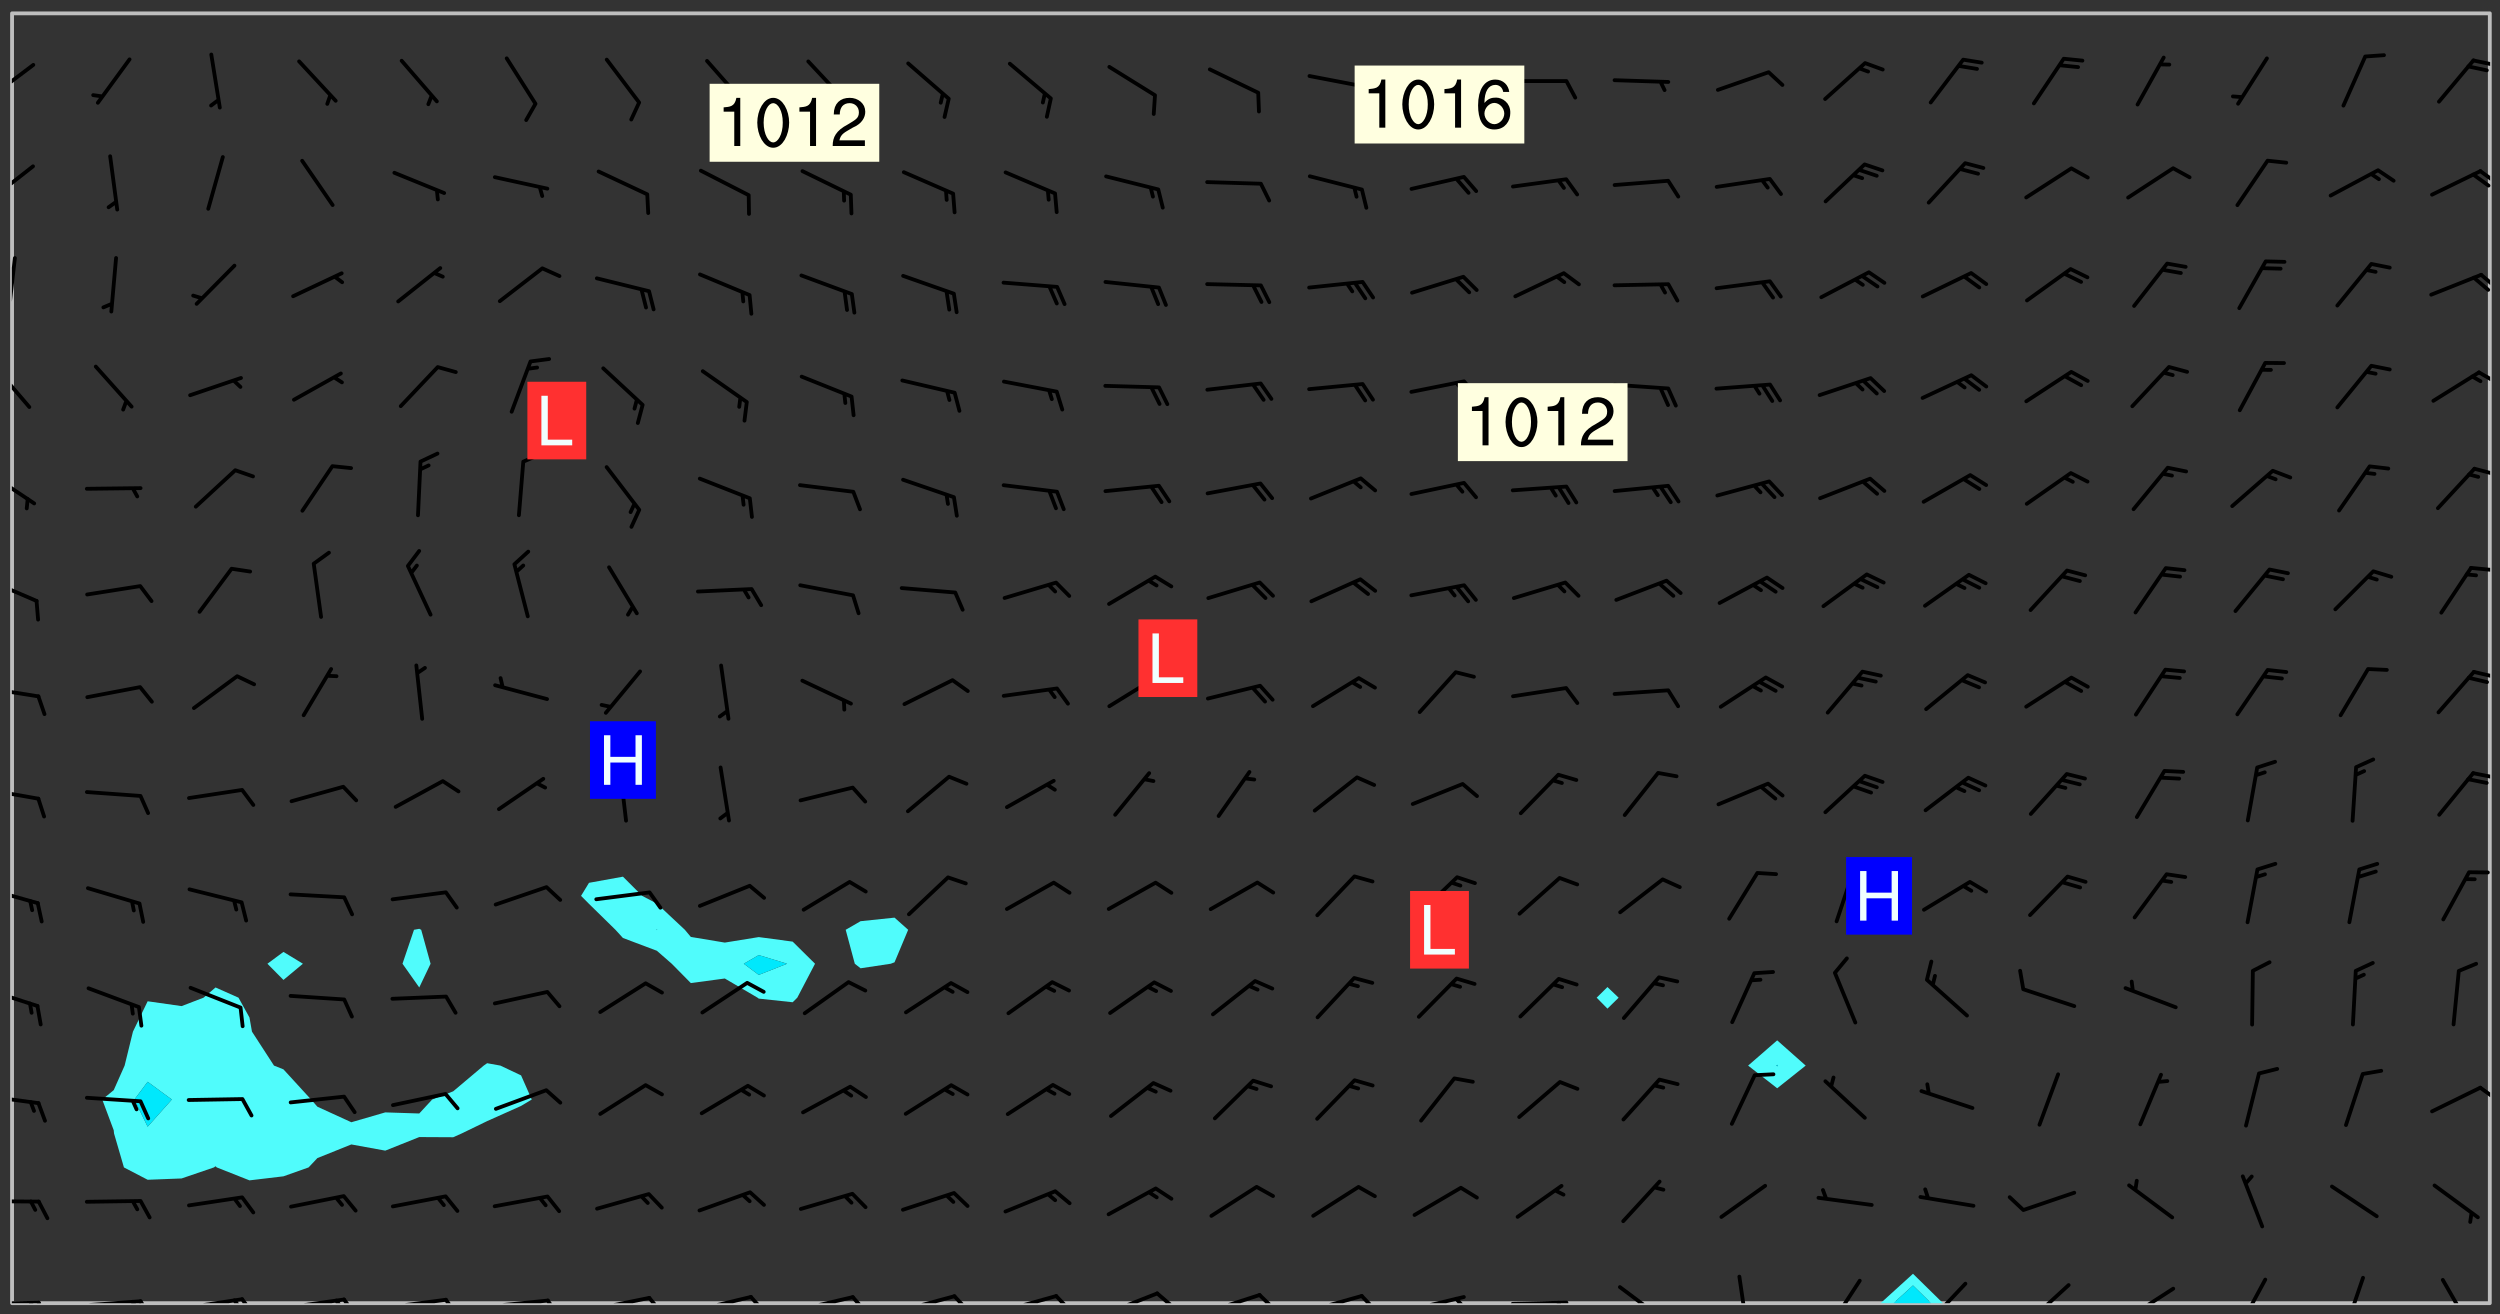 <svg xmlns="http://www.w3.org/2000/svg" role="img" xmlns:xlink="http://www.w3.org/1999/xlink" viewBox="142.45 309.95 326.84 171.84"><rect x="142.45" y="309.95" width="326.84" height="171.84" fill="#333333" stroke="none"/><defs><clipPath id="clip2"><path d="M 144 311.672 L 145 311.672 L 145 480.328 L 144 480.328 Z M 144 311.672"/></clipPath><clipPath id="clip3"><path d="M 144 311.672 L 468 311.672 L 468 480.328 L 144 480.328 Z M 144 311.672"/></clipPath><clipPath id="clip4"><path d="M 388 476 L 397 476 L 397 480.328 L 388 480.328 Z M 388 476"/></clipPath><clipPath id="clip5"><path d="M 389 478 L 395 478 L 395 480.328 L 389 480.328 Z M 389 478"/></clipPath><clipPath id="clip6"><path d="M 467 311.672 L 468 311.672 L 468 480.328 L 467 480.328 Z M 467 311.672"/></clipPath><clipPath id="clip7"><path d="M 144 480 L 148 480 L 148 480.328 L 144 480.328 Z M 144 480"/></clipPath><clipPath id="clip8"><path d="M 147 480 L 149 480 L 149 480.328 L 147 480.328 Z M 147 480"/></clipPath><clipPath id="clip9"><path d="M 146 480 L 148 480 L 148 480.328 L 146 480.328 Z M 146 480"/></clipPath><clipPath id="clip10"><path d="M 153 479 L 162 479 L 162 480.328 L 153 480.328 Z M 153 479"/></clipPath><clipPath id="clip11"><path d="M 160 479 L 163 479 L 163 480.328 L 160 480.328 Z M 160 479"/></clipPath><clipPath id="clip12"><path d="M 159 479 L 161 479 L 161 480.328 L 159 480.328 Z M 159 479"/></clipPath><clipPath id="clip13"><path d="M 166 479 L 175 479 L 175 480.328 L 166 480.328 Z M 166 479"/></clipPath><clipPath id="clip14"><path d="M 173 479 L 176 479 L 176 480.328 L 173 480.328 Z M 173 479"/></clipPath><clipPath id="clip15"><path d="M 172 479 L 175 479 L 175 480.328 L 172 480.328 Z M 172 479"/></clipPath><clipPath id="clip16"><path d="M 180 479 L 188 479 L 188 480.328 L 180 480.328 Z M 180 479"/></clipPath><clipPath id="clip17"><path d="M 187 479 L 190 479 L 190 480.328 L 187 480.328 Z M 187 479"/></clipPath><clipPath id="clip18"><path d="M 186 479 L 188 479 L 188 480.328 L 186 480.328 Z M 186 479"/></clipPath><clipPath id="clip19"><path d="M 193 479 L 201 479 L 201 480.328 L 193 480.328 Z M 193 479"/></clipPath><clipPath id="clip20"><path d="M 200 479 L 203 479 L 203 480.328 L 200 480.328 Z M 200 479"/></clipPath><clipPath id="clip21"><path d="M 206 479 L 215 479 L 215 480.328 L 206 480.328 Z M 206 479"/></clipPath><clipPath id="clip22"><path d="M 213 479 L 216 479 L 216 480.328 L 213 480.328 Z M 213 479"/></clipPath><clipPath id="clip23"><path d="M 220 479 L 228 479 L 228 480.328 L 220 480.328 Z M 220 479"/></clipPath><clipPath id="clip24"><path d="M 227 479 L 230 479 L 230 480.328 L 227 480.328 Z M 227 479"/></clipPath><clipPath id="clip25"><path d="M 233 479 L 241 479 L 241 480.328 L 233 480.328 Z M 233 479"/></clipPath><clipPath id="clip26"><path d="M 240 479 L 243 479 L 243 480.328 L 240 480.328 Z M 240 479"/></clipPath><clipPath id="clip27"><path d="M 246 479 L 255 479 L 255 480.328 L 246 480.328 Z M 246 479"/></clipPath><clipPath id="clip28"><path d="M 253 479 L 256 479 L 256 480.328 L 253 480.328 Z M 253 479"/></clipPath><clipPath id="clip29"><path d="M 260 479 L 268 479 L 268 480.328 L 260 480.328 Z M 260 479"/></clipPath><clipPath id="clip30"><path d="M 266 479 L 270 479 L 270 480.328 L 266 480.328 Z M 266 479"/></clipPath><clipPath id="clip31"><path d="M 273 479 L 281 479 L 281 480.328 L 273 480.328 Z M 273 479"/></clipPath><clipPath id="clip32"><path d="M 280 479 L 283 479 L 283 480.328 L 280 480.328 Z M 280 479"/></clipPath><clipPath id="clip33"><path d="M 286 478 L 294 478 L 294 480.328 L 286 480.328 Z M 286 478"/></clipPath><clipPath id="clip34"><path d="M 293 478 L 296 478 L 296 480.328 L 293 480.328 Z M 293 478"/></clipPath><clipPath id="clip35"><path d="M 300 479 L 308 479 L 308 480.328 L 300 480.328 Z M 300 479"/></clipPath><clipPath id="clip36"><path d="M 306 479 L 310 479 L 310 480.328 L 306 480.328 Z M 306 479"/></clipPath><clipPath id="clip37"><path d="M 313 479 L 321 479 L 321 480.328 L 313 480.328 Z M 313 479"/></clipPath><clipPath id="clip38"><path d="M 320 479 L 323 479 L 323 480.328 L 320 480.328 Z M 320 479"/></clipPath><clipPath id="clip39"><path d="M 326 479 L 335 479 L 335 480.328 L 326 480.328 Z M 326 479"/></clipPath><clipPath id="clip40"><path d="M 332 479 L 334 479 L 334 480.328 L 332 480.328 Z M 332 479"/></clipPath><clipPath id="clip41"><path d="M 339 479 L 348 479 L 348 480.328 L 339 480.328 Z M 339 479"/></clipPath><clipPath id="clip42"><path d="M 345 480 L 348 480 L 348 480.328 L 345 480.328 Z M 345 480"/></clipPath><clipPath id="clip43"><path d="M 353 477 L 361 477 L 361 480.328 L 353 480.328 Z M 353 477"/></clipPath><clipPath id="clip44"><path d="M 369 476 L 372 476 L 372 480.328 L 369 480.328 Z M 369 476"/></clipPath><clipPath id="clip45"><path d="M 381 477 L 386 477 L 386 480.328 L 381 480.328 Z M 381 477"/></clipPath><clipPath id="clip46"><path d="M 394 477 L 400 477 L 400 480.328 L 394 480.328 Z M 394 477"/></clipPath><clipPath id="clip47"><path d="M 407 477 L 414 477 L 414 480.328 L 407 480.328 Z M 407 477"/></clipPath><clipPath id="clip48"><path d="M 420 478 L 427 478 L 427 480.328 L 420 480.328 Z M 420 478"/></clipPath><clipPath id="clip49"><path d="M 420 480 L 422 480 L 422 480.328 L 420 480.328 Z M 420 480"/></clipPath><clipPath id="clip50"><path d="M 435 476 L 439 476 L 439 480.328 L 435 480.328 Z M 435 476"/></clipPath><clipPath id="clip51"><path d="M 448 476 L 452 476 L 452 480.328 L 448 480.328 Z M 448 476"/></clipPath><clipPath id="clip52"><path d="M 461 477 L 466 477 L 466 480.328 L 461 480.328 Z M 461 477"/></clipPath><clipPath id="clip53"><path d="M 144 466 L 148 466 L 148 468 L 144 468 Z M 144 466"/></clipPath><clipPath id="clip54"><path d="M 144 452 L 148 452 L 148 455 L 144 455 Z M 144 452"/></clipPath><clipPath id="clip55"><path d="M 466 451 L 468 451 L 468 454 L 466 454 Z M 466 451"/></clipPath><clipPath id="clip56"><path d="M 144 439 L 148 439 L 148 442 L 144 442 Z M 144 439"/></clipPath><clipPath id="clip57"><path d="M 144 425 L 148 425 L 148 429 L 144 429 Z M 144 425"/></clipPath><clipPath id="clip58"><path d="M 144 412 L 148 412 L 148 415 L 144 415 Z M 144 412"/></clipPath><clipPath id="clip59"><path d="M 465 410 L 468 410 L 468 412 L 465 412 Z M 465 410"/></clipPath><clipPath id="clip60"><path d="M 144 399 L 148 399 L 148 402 L 144 402 Z M 144 399"/></clipPath><clipPath id="clip61"><path d="M 465 397 L 468 397 L 468 399 L 465 399 Z M 465 397"/></clipPath><clipPath id="clip62"><path d="M 144 385 L 148 385 L 148 389 L 144 389 Z M 144 385"/></clipPath><clipPath id="clip63"><path d="M 465 383 L 468 383 L 468 385 L 465 385 Z M 465 383"/></clipPath><clipPath id="clip64"><path d="M 144 371 L 148 371 L 148 377 L 144 377 Z M 144 371"/></clipPath><clipPath id="clip65"><path d="M 465 370 L 468 370 L 468 373 L 465 373 Z M 465 370"/></clipPath><clipPath id="clip66"><path d="M 144 357 L 147 357 L 147 364 L 144 364 Z M 144 357"/></clipPath><clipPath id="clip67"><path d="M 466 358 L 468 358 L 468 361 L 466 361 Z M 466 358"/></clipPath><clipPath id="clip68"><path d="M 144 343 L 145 343 L 145 351 L 144 351 Z M 144 343"/></clipPath><clipPath id="clip69"><path d="M 466 345 L 468 345 L 468 348 L 466 348 Z M 466 345"/></clipPath><clipPath id="clip70"><path d="M 144 331 L 148 331 L 148 337 L 144 337 Z M 144 331"/></clipPath><clipPath id="clip71"><path d="M 466 332 L 468 332 L 468 335 L 466 335 Z M 466 332"/></clipPath><clipPath id="clip72"><path d="M 465 332 L 468 332 L 468 335 L 465 335 Z M 465 332"/></clipPath><clipPath id="clip73"><path d="M 144 318 L 148 318 L 148 323 L 144 323 Z M 144 318"/></clipPath><clipPath id="clip74"><path d="M 465 317 L 468 317 L 468 319 L 465 319 Z M 465 317"/></clipPath><g id="surface1410" clip-path="url(#clip1)"><path fill="#fff" fill-opacity="0" fill-rule="evenodd" d="M 0 0 L 1000 0 L 1000 1000 L 0 1000 Z M 0 0"/><path fill="#d3d3d3" fill-opacity="0" fill-rule="evenodd" d="M162.152 355.867L161.918 356.16 161.977 356.395 162.094 356.566 162.27 356.801 162.562 357.148 162.676 357.207 162.793 357.035 162.852 356.801 163.027 356.625 163.492 356.449 164.191 356.449 164.426 356.742 164.715 357.559 164.773 357.734 164.949 357.965 165.301 358.199 166 358.898 166.172 359.074 166.406 359.422 166.641 359.832 166.93 360.414 167.34 360.879 167.57 361.113 167.805 361.289 167.922 361.52 168.098 361.812 168.27 362.977 168.27 363.211 168.328 363.5 168.387 363.617 168.504 363.734 168.852 364.145 168.969 364.316 169.145 364.492 169.32 364.727 169.438 364.898 169.609 365.25 169.668 365.484 169.902 365.891 170.137 365.832 169.961 366.008 169.902 366.938 169.32 366.938 169.086 366.824 168.738 366.938 168.621 367.055 168.562 367.348 168.504 367.523 168.387 367.695 167.922 367.988 167.863 368.223 167.805 368.336 167.805 368.98 167.863 369.152 167.863 369.562 167.922 369.621 167.922 370.027 167.98 370.434 168.098 370.609 168.156 370.668 168.387 371.309 168.328 371.602 168.328 372.301 168.27 372.883 168.27 373.117 168.211 373.348 168.156 373.699 168.156 375.621 168.211 375.738 168.637 375.738 168.27 375.855 168.246 376.207 169.137 377.375 170.879 377.914 172.219 378.273 172.219 378.812 172.309 379.621 172.844 380.336 174.363 380.605 175.254 380.52 175.344 381.684 175.879 381.863 177.039 381.684 179.094 380.699 180.254 380.336 182.133 380.16 183.828 379.98 183.648 380.699 182.133 380.785 180.883 380.875 180.078 381.145 179.004 381.953 179.273 382.672 179.809 383.57 179.629 384.195 179.363 385.004 179.629 386.082 180.254 386.98 181.059 387.16 182.309 386.98 182.043 387.703 182.141 388.207 182.195 388.5 182.195 388.672 182.254 388.965 182.254 389.371 182.43 389.488 182.781 389.605 183.188 389.605 183.48 389.43 183.594 389.312 183.652 389.195 183.77 388.965 183.828 388.789 184.18 388.324 184.41 388.148 184.586 388.09 184.762 388.148 184.82 388.324 184.938 389.312 184.992 389.781 185.051 389.953 185.168 390.188 185.344 390.246 186.16 390.305 186.449 390.305 186.566 390.539 186.625 390.945 186.684 391.297 186.684 392.402 186.801 392.695 186.918 393.043 187.207 393.742 187.383 394.094 187.965 394.848 188.316 395.023 188.488 395.082 188.957 395.316 189.598 395.781 189.945 396.016 190.238 396.191 190.531 396.246 190.762 396.309 191.578 396.656 191.871 396.832 191.984 397.004 192.336 397.355 192.453 397.531 192.977 398.172 192.977 398.461 193.035 398.812 193.035 399.16 193.094 399.512 193.152 399.801 193.27 399.859 193.441 399.918 193.617 399.918 194.199 400.152 194.375 400.27 194.551 400.559 194.727 400.793 194.84 401.027 195.133 401.258 195.25 401.375 195.25 401.785 195.309 401.84 195.598 402.074 195.832 402.191 195.891 402.309 196.008 402.48 196.066 402.598 196.297 402.832 196.355 403.008 196.59 403.066 196.707 403.125 196.59 403.238 196.531 403.355 196.531 403.473 196.414 403.766 196.297 404.055 196.297 404.637 196.473 404.754 196.59 404.812 196.648 404.93 196.766 405.047 196.879 405.105 197.055 405.453 197.113 405.805 197.172 406.211 197.172 406.387 197.113 406.562 196.996 407.262 196.996 407.434 197.113 407.609 197.406 407.902 197.812 407.902 197.988 408.02 198.105 408.191 198.223 408.484 198.223 408.719 197.695 408.719 197.465 408.484 197.23 408.484 197.055 408.543 196.996 409.242 197.055 409.59 197.172 409.766 197.348 410.176 197.465 410.406 197.754 410.875 197.93 410.93 198.453 410.93 198.688 410.988 199.445 411.629 199.504 411.922 199.504 412.156 199.562 412.215 199.793 412.562 199.793 412.914 199.676 413.086 199.676 413.379 199.969 413.668 200.262 413.844 200.434 413.902 200.727 414.078 201.02 414.195 201.602 414.602 201.891 414.836 202.184 415.012 202.402 415.172 202.418 415.184 202.648 415.359 203.289 415.883 203.465 416.117 203.582 416.293 203.758 416.469 203.871 416.641 203.871 417.281 203.988 417.457 204.457 417.574 205.039 417.691 205.273 417.75 205.504 417.863 205.797 417.98 205.91 418.039 206.496 418.391 206.785 418.562 206.961 418.625 207.137 418.68 207.312 418.738 208.012 419.09 208.301 419.266 208.535 419.32 208.824 419.496 209.059 419.613 209.699 420.02 209.992 420.137 210.164 420.195 210.398 420.254 210.809 420.312 211.039 420.371 211.273 420.488 211.332 420.66 210.922 420.836 211.391 420.895 211.449 421.188 211.562 421.422 211.738 421.477 211.973 421.535 212.148 421.594 212.555 421.711 213.195 421.945 213.312 422.117 213.371 422.352 213.371 422.527 213.312 422.645 213.254 423.051 213.488 423.285 213.605 423.344 213.953 423.461 214.594 423.691 214.77 423.809 215.059 423.926 215.234 424.102 215.469 424.566 216.051 425.672 216.227 425.848 216.574 426.023 216.75 426.141 217.102 426.258 218.148 426.781 218.383 426.84 218.848 426.953 219.141 427.012 219.605 427.188 220.363 427.77 220.598 428.004 220.945 428.469 221.121 428.645 221.41 428.879 222.227 429.578 222.52 429.754 222.809 430.043 223.102 430.219 223.395 430.508 224.09 431.148 224.266 431.324 224.559 431.559 224.848 431.793 225.316 432.082 225.957 432.664 226.305 432.898 226.539 433.191 226.887 433.539 227.238 434.004 228.172 434.996 228.52 435.402 228.637 435.578 228.871 435.637 228.984 435.754 229.629 435.93 229.859 436.043 230.094 436.102 230.387 436.277 230.617 436.395 231.551 437.094 231.957 437.5 232.191 437.676 232.598 437.852 232.832 437.969 233.648 438.316 233.996 438.551 234.23 438.668 234.523 438.957 234.754 439.074 235.512 439.426 235.863 439.598 236.094 439.656 236.387 439.773 236.621 439.832 237.492 440.008 238.309 440.008 238.777 440.238 238.949 440.297 239.824 440.996 240.289 441.113 240.582 441.172 240.758 441.23 240.988 441.289 241.457 441.348 241.805 441.406 242.156 441.465 242.562 441.523 242.855 441.523 243.027 441.582 243.027 441.812 243.203 441.988 243.496 441.988 243.844 442.047 244.195 442.105 244.895 442.223 245.535 442.223 246 441.988 246.293 441.812 246.465 441.695 246.875 441.523 247.164 441.348 248.098 440.883 248.566 440.59 249.09 440.297 249.555 440.125 250.02 439.949 251.07 439.484 251.359 439.367 251.77 439.25 252.059 439.133 252.586 438.957 254.102 438.258 254.684 437.91 254.973 437.852 255.266 437.793 255.613 437.676 256.488 437.445 256.84 437.328 256.953 437.328 257.188 437.27 258.062 437.035 258.297 436.977 259.109 436.977 259.461 436.918 260.277 436.801 260.449 436.742 260.801 436.688 261.094 436.629 261.324 436.57 262.141 436.395 262.316 436.336 262.664 436.336 262.898 436.277 263.363 436.16 264.121 435.988 264.355 435.93 264.703 435.93 265.113 435.812 265.402 435.754 266.688 435.695 266.977 435.695 267.387 435.637 267.617 435.578 267.793 435.578 268.668 435.461 269.074 435.461 269.484 435.344 269.832 435.344 270.184 435.23 271.055 435.172 272.805 435.172 273.852 435.461 274.262 435.578 274.551 435.695 274.902 435.812 275.191 435.93 276.242 436.102 276.531 436.16 276.824 436.16 277.117 436.219 277.289 436.277 277.699 436.336 277.871 436.395 277.988 436.453 278.105 436.453 278.223 436.512 278.574 436.57 278.688 436.57 279.098 436.637 281.02 437.031 282.945 437.426 284.465 437.875 286.16 438.594 288.305 439.398 289.91 438.68 291.34 437.875 292.5 436.797 293.75 436.348 296.785 435.629 298.66 435.27 300.805 433.922 303.039 432.668 305.539 431.41 307.234 430.961 309.02 430.781 310.18 430.512 310.805 431.051 312.145 430.781 312.859 429.793 313.844 428.449 314.289 428.27 315.094 427.91 316.969 427.371 318.754 426.922 320.004 426.652 321.164 426.562 322.863 426.473 324.824 426.203 326.074 426.113 326.613 426.113 327.238 426.023 328.129 426.023 330.273 425.844 332.684 425.664 335.273 425.574 336.969 425.754 338.578 425.844 340.008 426.203 341.168 426.922 343.043 427.91 344.203 429.438 344.469 430.152 345.098 430.242 345.453 431.141 345.988 431.68 346.523 433.207 347.598 433.566 348.133 433.566 347.328 434.102 347.418 435.809 348.133 438.504 349.023 439.309 349.918 440.297 350.633 441.555 352.418 442.094 353.938 441.914 354.293 443.258 355.902 442.453 356.883 441.914 357.152 442.184 357.469 441.969 357.688 441.824 358.488 442.273 358.938 441.914 359.293 441.914 359.828 441.645 360.367 440.926 360.902 440.656 361.527 439.668 362.688 440.117 363.527 440.488 364.922 441.105 366.617 440.926 368.223 440.926 370.008 441.016 370.188 439.309 370.723 437.965 371.527 438.234 372.02 439.082 372.422 439.488 372.332 440.027 372.332 440.387 373.047 440.836 373.758 440.566 375.188 440.566 375.547 441.555 375.992 442.812 376.707 444.156 377.957 444.785 379.652 445.414 380.367 445.234 380.547 444.695 381.527 444.605 381.977 444.965 382.062 446.223 381.797 446.852 381.262 447.031 381.262 447.57 381.977 448.555 382.242 449.094 383.227 450.082 384.027 451.16 383.762 451.52 383.672 452.418 383.047 454.75 382.691 456.816 382.602 458.609 382.422 459.328 382.332 459.867 382.332 461.305 381.352 463.188 380.992 464.895 380.457 465.793 379.652 466.961 379.387 467.5 381.441 468.754 381.527 469.113 381.172 469.652 381.082 469.473 381.082 470.281 381.172 471.719 380.727 472.434 379.652 472.527 379.387 473.242 379.922 474.141 380.727 474.859 381.887 475.668 383.227 475.938 383.672 476.297 383.316 476.746 381.527 476.656 380.277 476.207 379.562 475.488 378.938 475.398 378.762 478.988 378.574 480.297 467.934 480.297 467.934 311.703 412.664 311.703 412.664 360.785 413.426 360.91 416.715 361.453 418.738 364.289 418.738 367.043 421.09 367.375 423.438 367.707 427.488 367.707 426.109 371.867 424.086 372.574 422.062 373.277 421.52 373.621 418.926 375.238 418.738 375.355 416.715 373.277 415.984 370.535 413.312 368.457 411.938 364.957 411.871 364.875 409.914 362.203 412.664 360.785 412.664 311.703 294.422 311.703 294.422 403.117 294.539 403.148 294.672 403.16 294.746 403.234 294.852 403.281 294.941 403.34 295.027 403.398 295.117 403.457 295.414 403.754 295.473 403.844 295.504 403.961 295.531 404.078 295.547 404.215 295.516 404.332 295.457 404.422 295.398 404.508 295.355 404.613 295.309 404.715 295.281 404.836 295.281 404.98 295.457 405.25 295.605 405.398 295.68 405.484 295.754 405.559 295.797 405.664 295.859 405.754 295.918 405.84 295.961 405.945 296.02 406.035 296.066 406.137 296.109 406.242 296.168 406.328 296.285 406.508 296.359 406.582 296.422 406.668 296.48 406.758 296.523 406.863 296.582 406.953 296.641 407.039 296.703 407.129 296.762 407.219 296.805 407.32 296.922 407.5 296.996 407.574 297.055 407.66 297.129 407.734 297.219 407.793 297.324 407.84 297.473 407.84 297.605 407.824 297.738 407.84 297.84 407.793 297.914 407.719 297.961 407.617 297.945 407.484 297.945 407.336 297.898 407.23 297.871 407.113 297.824 407.012 297.797 406.891 297.754 406.789 297.691 406.699 297.648 406.598 297.605 406.492 297.574 406.375 297.559 406.242 297.547 406.105 297.633 406.047 297.691 405.961 297.812 405.93 297.855 406.035 297.871 406.168 297.871 406.285 297.93 406.387 297.988 406.477 298.078 406.535 298.227 406.684 298.285 406.773 298.328 406.879 298.316 406.98 298.402 407.039 298.508 407.086 298.594 407.145 298.684 407.203 298.758 407.277 298.641 407.305 298.535 407.352 298.449 407.41 298.375 407.484 298.316 407.574 298.254 407.66 298.227 407.781 298.18 407.883 298.137 407.988 298.105 408.105 298.094 408.238 298.078 408.371 298.078 408.52 298.105 408.637 298.152 408.742 298.195 408.844 298.254 408.934 298.328 409.008 298.418 409.066 298.492 409.141 298.582 409.199 298.641 409.289 298.684 409.395 298.73 409.496 298.848 409.527 298.98 409.543 299.129 409.543 299.246 409.512 299.352 409.555 299.395 409.66 299.441 409.762 299.469 409.883 299.5 410 299.527 410.117 299.559 410.238 299.586 410.355 299.691 410.398 299.793 410.445 299.926 410.43 300.074 410.578 300.137 410.664 300.211 410.738 300.281 410.812 300.371 410.875 300.477 410.918 300.578 410.961 300.695 410.992 300.832 411.008 300.949 410.977 301.023 410.902 301.051 410.785 301.039 410.652 301.008 410.531 300.98 410.414 301.023 410.309 301.141 410.309 301.23 410.371 301.348 410.398 301.496 410.398 301.629 410.414 301.777 410.414 301.91 410.43 302.043 410.414 302.191 410.414 302.324 410.398 302.457 410.387 302.594 410.398 302.711 410.371 302.844 410.355 303.035 410.297 302.977 410.473 302.961 410.605 302.934 410.727 302.918 410.859 302.859 410.945 302.727 410.961 302.621 411.008 302.516 411.051 302.398 411.082 302.281 411.109 302.016 411.141 301.867 411.141 301.734 411.156 301.66 411.23 301.719 411.316 301.867 411.465 301.984 411.645 302.059 411.715 302.148 411.777 302.238 411.836 302.324 411.895 302.414 411.953 302.516 411.996 302.621 412.059 302.727 412.102 302.812 412.16 302.918 412.207 303.02 412.25 303.199 412.367 303.258 412.457 303.215 412.559 303.168 412.664 303.184 412.797 303.406 413.02 303.465 413.109 303.508 413.211 303.539 413.332 303.582 413.434 303.598 413.566 303.629 413.684 303.641 413.82 303.672 413.938 303.82 414.086 303.922 414.129 304.027 414.172 304.145 414.203 304.277 414.219 304.414 414.234 304.531 414.234 304.648 414.203 304.738 414.145 304.781 414.039 304.828 413.938 304.871 413.832 304.902 413.715 304.914 413.582 304.914 413.434 304.902 413.301 304.887 413.168 304.855 413.051 304.812 412.945 304.766 412.84 304.723 412.738 304.68 412.633 304.664 412.5 304.68 412.367 304.707 412.25 304.738 412.133 304.766 412.012 304.812 411.91 304.902 411.852 304.988 411.789 305.062 411.715 305.152 411.656 305.375 411.434 305.434 411.348 305.508 411.273 305.625 411.094 305.684 411.008 305.684 410.859 305.609 410.785 305.508 410.738 305.402 410.695 305.301 410.652 305.242 410.562 305.195 410.457 305.168 410.34 305.258 410.281 305.375 410.25 305.477 410.207 305.656 410.09 305.805 409.941 305.816 409.809 305.805 409.703 305.715 409.645 305.582 409.66 305.434 409.66 305.301 409.676 305.168 409.66 305.047 409.629 304.961 409.57 304.887 409.496 304.828 409.406 304.766 409.32 304.648 409.141 304.59 409.055 304.621 408.934 304.707 408.875 304.828 408.844 304.887 408.758 304.887 408.637 304.855 408.52 304.797 408.43 304.738 408.344 304.691 408.238 304.664 408.121 304.648 407.988 304.707 407.898 304.781 407.824 304.871 407.766 304.988 407.586 305.062 407.512 305.121 407.426 305.27 407.277 305.391 407.246 305.523 407.23 305.656 407.246 305.73 407.32 305.773 407.426 305.789 407.559 305.758 407.676 305.641 407.707 305.508 407.719 305.359 407.867 305.316 407.973 305.27 408.074 305.242 408.195 305.211 408.312 305.211 408.461 305.242 408.578 305.285 408.684 305.344 408.773 305.418 408.844 305.492 408.918 305.609 408.949 305.73 408.977 305.848 408.949 305.98 408.934 306.098 408.934 306.188 408.992 306.262 409.066 306.309 409.172 306.367 409.258 306.469 409.305 306.602 409.32 306.707 409.363 306.793 409.422 306.781 409.527 306.707 409.602 306.527 409.719 306.469 409.809 306.379 409.867 306.309 409.941 306.234 410.016 306.172 410.105 306.145 410.223 306.129 410.355 306.145 410.488 306.129 410.621 306.129 410.77 306.145 410.902 306.172 411.02 306.203 411.141 306.277 411.215 306.367 411.273 306.453 411.332 306.543 411.391 306.66 411.422 306.66 411.508 306.559 411.555 306.469 411.613 306.203 411.645 306.086 411.672 305.938 411.672 305.832 411.715 305.73 411.762 305.672 411.852 305.609 412.086 305.598 412.219 305.566 412.34 305.551 412.473 305.551 412.766 305.539 412.898 305.551 413.035 305.566 413.168 305.699 413.184 305.832 413.195 305.953 413.227 306.039 413.285 306.113 413.359 306.16 413.465 306.203 413.566 306.219 413.699 306.219 414.145 306.203 414.277 306.203 414.723 306.234 414.988 306.262 415.105 306.277 415.238 306.309 415.355 306.395 415.566 306.426 415.832 306.426 415.98 306.395 416.098 306.367 416.215 306.336 416.336 306.309 416.453 306.277 416.57 306.246 416.691 306.234 416.824 306.219 416.957 306.309 417.016 306.426 416.984 306.527 417 306.574 417.105 306.543 417.371 306.543 417.812 306.5 417.918 306.453 418.023 306.41 418.125 306.367 418.23 306.309 418.316 306.277 418.438 306.234 418.555 306.203 418.672 306.188 418.805 306.203 418.938 306.262 419.027 306.367 419.074 306.453 419.133 306.512 419.219 306.5 419.355 306.469 419.473 306.426 419.574 306.426 420.02 306.41 420.152 306.41 420.301 306.379 420.418 306.336 420.523 306.309 420.641 306.262 420.746 306.219 420.848 306.188 420.969 306.16 421.086 306.129 421.219 306.098 421.336 306.07 421.453 306.027 421.559 305.996 421.676 305.965 421.797 305.953 421.93 305.938 422.062 305.938 422.359 305.965 422.477 305.965 422.625 306.012 423.023 306.039 423.141 306.098 423.23 306.219 423.262 306.367 423.262 306.5 423.246 306.559 423.336 306.559 423.453 306.5 423.543 306.41 423.602 306.309 423.645 306.203 423.691 306.113 423.75 306.027 423.809 305.891 423.824 305.773 423.793 305.641 423.777 305.539 423.824 305.477 423.91 305.465 424.047 305.449 424.18 305.418 424.297 305.391 424.414 305.375 424.547 305.344 424.668 305.344 424.965 305.359 425.098 305.391 425.215 305.391 425.363 305.402 425.496 305.402 425.645 305.375 425.762 305.328 425.863 305.301 425.984 305.27 426.102 305.211 426.191 305.137 426.266 305.035 426.309 304.93 426.355 304.812 426.383 304.691 426.414 304.59 426.367 304.648 426.281 304.754 426.234 304.781 426.117 304.812 426 304.84 425.879 304.871 425.762 304.871 425.613 304.887 425.48 304.855 425.363 304.812 425.258 304.707 425.273 304.633 425.348 304.531 425.391 304.441 425.453 304.367 425.527 304.324 425.629 304.309 425.762 304.277 425.879 304.25 426 304.219 426.117 304.191 426.234 304.16 426.355 304.133 426.473 304.102 426.59 304.059 426.695 303.969 426.754 303.879 426.754 303.762 426.723 303.73 426.637 303.746 426.5 303.715 426.383 303.715 426.234 303.703 426.102 303.703 425.953 303.641 425.719 303.613 425.598 303.57 425.496 303.523 425.391 303.465 425.305 303.406 425.215 303.363 425.109 303.301 425.023 303.152 424.875 303.082 424.801 302.977 424.754 302.871 424.711 302.77 424.668 302.473 424.371 302.383 424.297 302.297 424.238 302.191 424.195 302.102 424.133 302.016 424.074 301.91 424.031 301.82 423.973 301.734 423.91 301.66 423.84 301.555 423.793 301.469 423.734 301.363 423.691 301.273 423.629 301.172 423.586 301.066 423.543 300.98 423.484 300.875 423.438 300.77 423.395 300.668 423.348 300.578 423.289 300.477 423.246 300.371 423.203 300.281 423.141 300.164 423.113 300.031 423.098 299.898 423.113 299.75 423.113 299.617 423.129 299.5 423.098 299.41 423.039 299.336 422.965 299.246 422.906 299.145 422.859 298.996 422.859 298.875 422.832 298.773 422.789 298.699 422.715 298.582 422.535 298.492 422.477 298.391 422.434 298.301 422.371 298.195 422.328 298.105 422.27 298.02 422.211 297.914 422.164 297.855 422.078 297.797 421.988 297.754 421.883 297.707 421.781 297.633 421.707 297.547 421.648 297.473 421.574 297.383 421.516 297.16 421.293 297.117 421.188 297.086 420.922 297.191 420.879 297.336 420.879 297.441 420.922 297.516 420.996 297.605 421.055 297.691 421.113 297.797 421.16 297.887 421.219 298.035 421.367 298.105 421.441 298.254 421.59 298.316 421.676 298.391 421.75 298.477 421.809 298.551 421.883 298.641 421.945 298.73 422.004 298.816 422.062 299.086 422.238 299.188 422.285 299.293 422.328 299.395 422.371 299.441 422.297 299.5 422.211 299.574 422.137 299.645 422.062 299.75 422.105 299.824 422.18 299.883 422.27 299.926 422.371 299.973 422.477 300.016 422.582 300.137 422.609 300.254 422.582 300.328 422.492 300.371 422.387 300.43 422.297 300.504 422.223 300.609 422.18 300.727 422.152 300.859 422.164 300.949 422.223 301.098 422.371 301.156 422.461 301.199 422.566 301.246 422.668 301.289 422.773 301.332 422.875 301.438 422.922 301.543 422.965 301.676 422.98 301.762 422.922 301.82 422.832 301.895 422.758 302 422.715 302.117 422.742 302.223 422.789 302.324 422.832 302.43 422.875 302.531 422.922 302.711 423.039 302.711 423.156 302.695 423.289 302.711 423.422 302.727 423.559 302.785 423.645 302.887 423.691 303.008 423.719 303.125 423.75 303.273 423.75 303.391 423.719 303.449 423.629 303.629 423.512 303.688 423.422 303.762 423.348 303.82 423.262 303.938 423.082 304.117 422.965 304.234 422.996 304.324 423.055 304.367 423.129 304.352 423.262 304.352 423.379 304.441 423.438 304.59 423.438 304.723 423.422 304.855 423.41 305.121 423.379 305.227 423.336 305.344 423.305 305.465 423.277 305.539 423.203 305.609 423.129 305.672 423.039 305.656 422.934 305.609 422.832 305.508 422.789 305.402 422.773 305.285 422.801 305.02 422.832 304.871 422.832 304.797 422.758 304.707 422.699 304.59 422.668 304.473 422.641 304.34 422.625 304.191 422.625 304.059 422.641 303.762 422.641 303.656 422.594 303.508 422.445 303.465 422.344 303.406 422.254 303.629 422.031 303.715 421.973 303.82 421.93 303.938 421.898 304.07 421.883 304.203 421.898 304.34 421.914 304.441 421.957 304.574 421.945 304.664 421.883 304.766 421.84 304.828 421.75 304.781 421.648 304.691 421.59 304.574 421.559 304.473 421.516 304.414 421.426 304.352 421.336 304.352 421.219 304.367 421.086 304.473 421.039 304.547 420.969 304.547 420.848 304.457 420.789 304.426 420.672 304.516 420.613 304.59 420.539 304.633 420.434 304.691 420.344 304.738 420.242 304.754 420.109 304.754 419.961 304.707 419.855 304.664 419.754 304.574 419.695 304.441 419.68 304.34 419.637 304.203 419.621 304.086 419.59 303.641 419.59 303.508 419.574 303.375 419.562 303.242 419.547 303.125 419.516 302.977 419.516 302.844 419.5 302.711 419.488 302.445 419.457 302.324 419.414 302.238 419.355 302.164 419.281 302.164 419.133 302.176 419 302.281 418.953 302.383 418.91 302.516 418.895 302.668 418.895 302.801 418.879 303.094 418.879 303.215 418.91 303.316 418.953 303.406 419.012 303.641 419.074 303.762 419.027 303.852 418.969 303.953 418.926 304.086 418.91 304.191 418.953 304.293 419 304.426 419.012 304.547 418.984 304.691 418.984 304.812 418.953 304.93 418.926 305.035 418.879 305.109 418.805 305.195 418.746 305.344 418.598 305.402 418.512 305.449 418.406 305.477 418.289 305.492 418.184 305.391 418.141 305.301 418.082 305.184 418.051 305.078 418.008 304.988 417.945 304.914 417.859 304.84 417.785 304.738 417.742 304.633 417.695 304.531 417.652 304.473 417.562 304.426 417.461 304.34 417.25 304.277 417.164 304.219 417.074 304.145 417 304.059 416.941 303.789 416.941 303.672 416.973 303.582 417.031 303.48 417.074 303.348 417.09 303.242 417.074 303.215 416.957 303.152 416.867 303.035 416.836 302.934 416.793 302.785 416.645 302.754 416.527 302.738 416.422 302.812 416.348 302.992 416.23 303.109 416.203 303.227 416.172 303.363 416.188 303.465 416.23 303.57 416.273 303.672 416.32 303.777 416.363 303.895 416.395 304.027 416.41 304.145 416.438 304.277 416.453 304.383 416.438 304.473 416.379 304.398 416.305 304.293 416.262 304.219 416.188 304.145 416.098 303.996 415.949 303.91 415.891 303.82 415.832 303.746 415.758 303.656 415.699 303.555 415.652 303.434 415.625 303.332 415.578 303.227 415.535 303.109 415.504 303.008 415.461 302.887 415.43 302.738 415.43 302.621 415.461 302.516 415.504 302.43 415.566 302.25 415.684 302.164 415.742 302.074 415.801 301.969 415.848 301.883 415.906 301.777 415.949 301.676 415.992 301.57 416.039 301.496 416.113 301.438 416.203 301.379 416.289 301.332 416.395 301.273 416.48 301.199 416.555 301.066 416.543 300.949 416.512 300.832 416.512 300.758 416.586 300.668 416.645 300.594 416.719 300.504 416.777 300.418 416.836 300.312 416.883 300.211 416.926 300.074 416.941 299.973 416.898 299.824 416.75 299.719 416.703 299.633 416.703 299.527 416.75 299.426 416.793 299.305 416.824 299.188 416.793 299.113 416.719 299.113 416.602 299.145 416.48 299.219 416.41 299.277 416.32 299.352 416.246 299.469 416.215 299.574 416.172 299.867 416.172 300 416.156 300.137 416.141 300.238 416.098 300.328 416.039 300.43 415.992 300.52 415.934 300.652 415.922 300.742 415.98 300.875 415.992 300.965 415.934 301.051 415.875 301.156 415.832 301.246 415.773 301.332 415.711 301.422 415.652 301.57 415.504 301.629 415.418 301.688 415.328 301.793 415.285 301.926 415.27 302.043 415.297 302.164 415.328 302.223 415.27 302.281 415.18 302.312 414.914 302.34 414.797 302.445 414.809 302.578 414.824 302.68 414.781 302.77 414.723 302.828 414.633 302.902 414.559 302.961 414.469 303.008 414.367 303.02 414.234 303.008 414.102 302.961 413.996 302.812 413.848 302.754 413.758 302.695 413.672 302.652 413.566 302.652 413.121 302.668 412.988 302.668 412.84 302.68 412.707 302.621 412.648 302.531 412.707 302.43 412.664 302.25 412.547 302.164 412.488 302.102 412.398 302.043 412.309 301.969 412.234 301.883 412.176 301.762 412.207 301.66 412.219 301.555 412.266 301.469 412.324 301.363 412.367 301.215 412.516 301.125 412.574 301.039 412.633 300.949 412.695 300.844 412.738 300.711 412.754 300.711 412.633 300.816 412.59 300.934 412.559 301.008 412.488 301.051 412.383 301.051 412.234 301.023 412.117 300.875 411.969 300.742 411.953 300.594 411.953 300.477 411.984 300.371 412.027 300.27 412.07 300.18 412.133 300.062 412.16 299.988 412.086 300 411.953 299.957 411.852 299.914 411.746 299.824 411.688 299.707 411.715 299.586 411.746 299.469 411.777 299.367 411.82 299.246 411.852 299.145 411.895 299.039 411.938 298.949 411.996 298.848 412.012 298.848 411.895 298.863 411.762 298.805 411.672 298.73 411.715 298.582 411.863 298.523 411.953 298.449 412.027 298.402 412.133 298.359 412.234 298.285 412.309 298.227 412.398 298.152 412.473 298.094 412.559 298.02 412.633 297.93 412.695 297.855 412.766 297.781 412.84 297.68 412.855 297.547 412.871 297.441 412.828 297.441 412.707 297.59 412.559 297.633 412.457 297.691 412.367 297.738 412.266 297.781 412.16 297.84 412.07 297.871 411.953 297.914 411.852 297.945 411.73 297.973 411.613 298.02 411.508 298.062 411.406 298.105 411.301 298.18 411.23 298.27 411.168 298.359 411.109 298.461 411.066 298.758 411.066 299.023 411.035 299.129 410.992 299.055 410.918 298.938 410.887 298.832 410.844 298.742 410.785 298.641 410.738 298.551 410.68 298.449 410.637 298.344 410.594 298.254 410.531 298.168 410.473 298.062 410.43 297.961 410.387 297.84 410.355 297.723 410.324 297.621 410.281 297.5 410.25 297.398 410.207 297.309 410.148 297.266 410.043 297.25 409.91 297.352 409.867 297.484 409.852 297.621 409.867 297.754 409.852 297.855 409.809 297.914 409.719 297.93 409.613 297.84 409.555 297.766 409.48 297.664 409.438 297.574 409.379 297.426 409.23 297.383 409.125 297.367 408.992 297.367 408.699 297.309 408.609 297.219 408.551 297.145 408.477 297.102 408.371 297.07 408.254 297.012 408.164 296.938 408.09 296.82 408.062 296.746 407.988 296.656 407.93 296.566 407.867 296.48 407.809 296.406 407.734 296.348 407.648 296.301 407.543 296.215 407.484 296.066 407.336 295.871 407.277 295.738 407.293 295.637 407.336 295.562 407.41 295.516 407.512 295.473 407.617 295.414 407.707 295.355 407.793 295.059 408.09 294.969 408.148 294.883 408.148 294.82 408.062 294.777 407.957 294.809 407.84 294.867 407.75 294.895 407.633 294.883 407.5 294.793 407.438 294.688 407.484 294.57 407.512 294.453 407.543 294.184 407.719 294.082 407.766 293.965 407.793 293.859 407.84 293.77 407.898 293.668 407.941 293.609 407.855 293.562 407.75 293.578 407.617 293.625 407.512 293.695 407.438 293.77 407.367 293.828 407.277 293.828 407.129 293.785 407.023 293.547 407.023 293.445 407.07 293.414 407.188 293.387 407.305 293.355 407.426 293.281 407.469 293.148 407.484 293.074 407.438 293.031 407.336 292.988 407.23 292.941 407.129 292.898 407.023 292.777 407.055 292.676 407.098 292.543 407.113 292.426 407.145 292.32 407.188 292.23 407.246 292.129 407.293 292.008 407.32 291.875 407.336 291.773 407.293 291.715 407.203 291.668 407.098 291.625 406.996 291.582 406.891 291.582 406.773 291.641 406.684 291.727 406.625 291.906 406.508 292.008 406.461 292.113 406.418 292.219 406.359 292.32 406.316 292.41 406.254 292.512 406.211 292.617 406.152 292.719 406.105 292.809 406.047 292.914 406.004 293.016 405.961 293.105 405.898 293.207 405.855 293.344 405.84 293.461 405.871 293.562 405.914 293.684 405.945 293.785 405.988 293.891 406.035 293.992 406.078 294.098 406.121 294.199 406.168 294.305 406.211 294.406 406.254 294.512 406.301 294.598 406.359 294.703 406.402 294.82 406.434 294.926 406.477 295.027 406.523 295.117 406.582 295.223 406.625 295.324 406.668 295.43 406.715 295.547 406.742 295.648 406.789 295.77 406.816 295.918 406.816 296.004 406.758 296.02 406.656 296.078 406.566 296.051 406.449 295.977 406.375 295.859 406.195 295.785 406.121 295.695 406.047 295.516 405.93 295.43 405.871 295.324 405.828 295.223 405.781 294.953 405.605 294.895 405.516 294.82 405.441 294.762 405.352 294.719 405.25 294.688 405.133 294.672 404.996 294.672 404.434 294.66 404.301 294.645 404.168 294.613 404.051 294.598 403.918 294.586 403.785 294.555 403.664 294.332 403.441 294.273 403.355 294.258 403.25 294.289 403.133 294.422 403.117 294.422 311.703 172.992 311.703 172.992 313.156 172.934 313.391 172.582 314.441 172.41 314.965 172.293 315.312 172.117 315.723 172 315.895 171.766 316.188 171.535 316.246 171.184 316.246 171.066 316.305 170.836 316.711 170.836 317.004 170.953 317.18 171.184 317.41 171.301 317.645 171.941 318.402 172.234 318.867 172.41 319.102 172.641 319.453 172.875 319.801 173.516 320.617 173.691 321.082 173.863 321.492 173.98 322.188 174.156 322.656 174.273 324.055 174.332 324.52 174.332 325.395 174.449 326.441 174.449 331.223 174.391 331.688 174.039 332.969 173.863 333.492 173.75 333.902 173.398 334.832 172.934 336 172.699 336.582 172.582 336.758 172.41 337.105 172.234 337.512 171.883 338.328 171.824 338.621 171.711 338.914 171.594 339.203 171.535 339.379 171.418 340.254 171.359 340.66 171.301 340.777 171.242 340.953 171.184 341.125 170.953 341.652 170.836 341.824 170.836 342.059 170.719 342.293 170.66 342.465 170.484 343.051 170.484 343.34 170.426 343.516 170.426 343.809 170.367 343.922 170.309 344.449 170.309 344.621 170.254 344.855 170.254 347.477 170.078 348.293 169.961 348.469 169.785 348.703 169.668 348.875 169.555 349.109 168.969 350.043 168.738 350.332 168.445 350.797 168.27 351.031 167.98 351.383 167.629 352.082 167.516 352.312 167.34 352.723 167.164 352.953 166.758 353.48 165.941 354.18 165.648 354.352 165.359 354.586 165.184 354.703 165.008 354.879 164.484 355.285 163.957 355.461 163.785 355.637 163.551 355.691 162.91 355.867 162.152 355.867M174.363 386.891L173.289 387.34 173.648 388.234 174.898 387.52 175.344 386.98 174.363 386.891"/><path fill="#d3d3d3" fill-opacity="0" fill-rule="evenodd" d="M201.508 416.598L200.613 416.598 201.062 417.227 202.043 417.586 202.848 417.496 203.293 416.508 203.117 416.598 202.402 416.242 201.508 416.598M356.129 475.668L356.07 475.145 356.07 474.852 356.184 474.559 356.242 474.328 356.711 473.859 356.824 473.859 356.941 473.746 357.059 473.688 357.234 473.688 357.469 473.629 357.816 473.629 358.051 473.688 358.168 473.746 358.398 473.918 358.457 474.094 358.574 474.676 358.574 474.969 358.457 475.145 358.285 475.434 358.109 475.609 357.582 476.133 357.352 476.367 357.234 476.426 357.059 476.426 356.941 476.367 356.535 476.074 356.359 475.957 356.242 475.898 356.184 475.785 356.129 475.668M362.77 464.711L362.711 464.539 362.711 463.43 362.77 463.258 362.945 463.199 363.117 463.141 363.293 463.141 363.527 463.082 363.645 463.141 363.703 463.84 363.645 464.012 363.527 464.188 363.41 464.246 363.176 464.77 363.062 464.828 362.828 464.828 362.77 464.711M372.383 450.32L372.266 450.145 372.266 449.445 372.559 448.57 372.676 448.398 372.852 448.047 372.965 447.816 373.082 447.523 373.434 446.766 373.551 446.535 373.723 446.301 373.898 446.301 374.016 446.242 374.656 446.242 374.773 446.301 375.008 446.535 375.18 446.648 375.531 446.941 375.648 447.059 375.762 447.234 375.762 447.348 375.879 447.406 375.996 447.523 375.996 448.223 375.938 448.398 375.938 448.629 375.879 448.805 375.531 449.855 375.414 450.086 375.297 450.32 375.18 450.379 374.949 450.613 374.309 450.902 373.434 450.902 373.023 450.785 372.383 450.32"/><path fill="none" stroke="#bebebe" stroke-linecap="round" stroke-linejoin="round" stroke-miterlimit="10" stroke-width=".5" d="M 431.957 354.305 L 108.027 354.305 L 108.027 185.68 L 431.957 185.68 L 431.957 354.305" transform="matrix(1 0 0 -1 36 666)"/><g clip-path="url(#clip2)"><path fill="#fff" fill-opacity="0" fill-rule="evenodd" d="M 144 475.891 L 144 480.328 L 144.004 480.328 L 144 480.328 L 144 311.672 L 144.004 311.672 L 144 311.672 L 144 475.891"/></g><g clip-path="url(#clip3)"><path fill="#fff" fill-opacity="0" fill-rule="evenodd" d="M 144.004 480.328 L 144.004 311.672 L 170.629 311.672 L 170.629 439.047 L 169.062 440.383 L 166.191 441.484 L 161.754 440.852 L 159.832 444.82 L 158.742 449.262 L 157.316 452.473 L 155.816 453.699 L 157.316 457.711 L 157.359 458.137 L 158.652 462.574 L 161.754 464.188 L 166.191 464.016 L 170.418 462.574 L 170.629 462.422 L 170.789 462.574 L 175.066 464.266 L 179.508 463.738 L 182.793 462.574 L 183.945 461.352 L 188.383 459.57 L 192.82 460.379 L 197.262 458.605 L 201.699 458.629 L 202.801 458.137 L 206.137 456.52 L 210.574 454.535 L 211.969 453.699 L 210.574 450.543 L 207.871 449.262 L 206.137 448.949 L 205.688 449.262 L 201.699 452.625 L 198.949 453.699 L 197.262 455.523 L 192.82 455.379 L 188.383 456.668 L 183.945 454.637 L 183.121 453.699 L 179.508 449.754 L 178.27 449.262 L 175.391 444.82 L 175.066 442.977 L 173.633 440.383 L 170.629 439.047 L 170.629 311.672 L 179.508 311.672 L 179.508 434.398 L 177.41 435.945 L 179.508 438.062 L 182.051 435.945 L 179.508 434.398 L 179.508 311.672 L 197.262 311.672 L 197.262 431.379 L 196.574 431.508 L 195.07 435.945 L 197.262 439.047 L 198.742 435.945 L 197.516 431.508 L 197.262 431.379 L 197.262 311.672 L 223.891 311.672 L 223.891 424.562 L 219.453 425.367 L 218.414 427.07 L 219.453 428.117 L 222.914 431.508 L 223.891 432.578 L 228.328 434.25 L 230.27 435.945 L 232.766 438.473 L 237.207 437.875 L 241.488 440.383 L 241.645 440.504 L 246.082 440.98 L 246.684 440.383 L 249.004 435.945 L 246.082 433.055 L 241.645 432.461 L 237.207 433.18 L 232.766 432.441 L 231.988 431.508 L 228.328 428.082 L 226.402 427.07 L 223.891 424.562 L 223.891 311.672 L 259.398 311.672 L 259.398 429.918 L 254.957 430.383 L 253.012 431.508 L 254.203 435.945 L 254.957 436.539 L 258.902 435.945 L 259.398 435.758 L 261.18 431.508 L 259.398 429.918 L 259.398 311.672 L 352.602 311.672 L 352.602 438.992 L 351.191 440.383 L 352.602 441.816 L 354.062 440.383 L 352.602 438.992 L 352.602 311.672 L 374.793 311.672 L 374.793 445.961 L 370.992 449.262 L 374.793 452.227 L 378.52 449.262 L 374.793 445.961 L 374.793 311.672 L 467.996 311.672 L 467.996 480.328 L 396.473 480.328 L 392.547 476.477 L 388.305 480.328 L 144.004 480.328"/></g><path fill="#50fcfc" fill-rule="evenodd" d="M 157.316 457.711 L 155.816 453.699 L 157.316 452.473 L 158.742 449.262 L 159.832 444.82 L 161.754 440.852 L 161.754 451.375 L 160.02 453.699 L 161.754 457.25 L 164.914 453.699 L 161.754 451.375 L 161.754 440.852 L 166.191 441.484 L 169.062 440.383 L 170.629 439.047 L 173.633 440.383 L 175.066 442.977 L 175.391 444.82 L 178.27 449.262 L 179.508 449.754 L 183.121 453.699 L 183.945 454.637 L 188.383 456.668 L 192.82 455.379 L 197.262 455.523 L 198.949 453.699 L 201.699 452.625 L 205.688 449.262 L 206.137 448.949 L 207.871 449.262 L 210.574 450.543 L 211.969 453.699 L 210.574 454.535 L 206.137 456.52 L 202.801 458.137 L 201.699 458.629 L 197.262 458.605 L 192.82 460.379 L 188.383 459.57 L 183.945 461.352 L 182.793 462.574 L 179.508 463.738 L 175.066 464.266 L 170.789 462.574 L 170.629 462.422 L 170.418 462.574 L 166.191 464.016 L 161.754 464.188 L 158.652 462.574 L 157.359 458.137 L 157.316 457.711"/><path fill="#00e8fc" fill-rule="evenodd" d="M 161.754 457.25 L 160.02 453.699 L 161.754 451.375 L 164.914 453.699 L 161.754 457.25"/><path fill="#50fcfc" fill-rule="evenodd" d="M179.508 438.062L177.41 435.945 179.508 434.398 182.051 435.945 179.508 438.062M197.262 439.047L195.07 435.945 196.574 431.508 197.262 431.379 197.516 431.508 198.742 435.945 197.262 439.047M219.453 428.117L218.414 427.07 219.453 425.367 223.891 424.562 226.402 427.07 228.328 428.082 228.328 431.461 228.262 431.508 228.328 431.543 228.375 431.508 228.328 431.461 228.328 428.082 231.988 431.508 232.766 432.441 237.207 433.18 241.645 432.461 241.645 434.812 239.688 435.945 241.645 437.406 245.348 435.945 241.645 434.812 241.645 432.461 246.082 433.055 249.004 435.945 246.684 440.383 246.082 440.98 241.645 440.504 241.488 440.383 237.207 437.875 232.766 438.473 230.27 435.945 228.328 434.25 223.891 432.578 222.914 431.508 219.453 428.117"/><path fill="#00e8fc" fill-rule="evenodd" d="M228.328 431.543L228.262 431.508 228.328 431.461 228.375 431.508 228.328 431.543M241.645 437.406L239.688 435.945 241.645 434.812 245.348 435.945 241.645 437.406"/><path fill="#50fcfc" fill-rule="evenodd" d="M254.203 435.945L253.012 431.508 254.957 430.383 259.398 429.918 261.18 431.508 259.398 435.758 258.902 435.945 254.957 436.539 254.203 435.945M352.602 441.816L351.191 440.383 352.602 438.992 354.062 440.383 352.602 441.816M374.793 452.227L370.992 449.262 374.793 445.961 374.793 449.16 374.68 449.262 374.793 449.352 374.906 449.262 374.793 449.16 374.793 445.961 378.52 449.262 374.793 452.227"/><path fill="#00e8fc" fill-rule="evenodd" d="M 374.793 449.352 L 374.68 449.262 L 374.793 449.16 L 374.906 449.262 L 374.793 449.352"/><g clip-path="url(#clip4)"><path fill="#50fcfc" fill-rule="evenodd" d="M 388.305 480.328 L 389.984 480.328 L 392.547 478 L 394.922 480.328 L 396.473 480.328 L 392.547 476.477 L 388.305 480.328"/></g><g clip-path="url(#clip5)"><path fill="#00e8fc" fill-rule="evenodd" d="M 389.984 480.328 L 392.547 478 L 394.922 480.328 L 389.984 480.328"/></g><g clip-path="url(#clip6)"><path fill="#fff" fill-opacity="0" fill-rule="evenodd" d="M 467.996 480.328 L 468 480.328 L 468 311.672 L 467.996 311.672 L 468 311.672 L 468 480.328 L 467.996 480.328"/></g><g clip-path="url(#clip7)"><path fill="none" stroke="#000" stroke-linecap="round" stroke-linejoin="round" stroke-miterlimit="10" stroke-width=".5" d="M 111.512 185.738 L 104.488 185.605" transform="matrix(1 0 0 -1 36 666)"/></g><g clip-path="url(#clip8)"><path fill="none" stroke="#000" stroke-linecap="round" stroke-linejoin="round" stroke-miterlimit="10" stroke-width=".5" d="M 111.512 185.738 L 112.703 183.594" transform="matrix(1 0 0 -1 36 666)"/></g><g clip-path="url(#clip9)"><path fill="none" stroke="#000" stroke-linecap="round" stroke-linejoin="round" stroke-miterlimit="10" stroke-width=".5" d="M 110.492 185.719 L 111.086 184.645" transform="matrix(1 0 0 -1 36 666)"/></g><g clip-path="url(#clip10)"><path fill="none" stroke="#000" stroke-linecap="round" stroke-linejoin="round" stroke-miterlimit="10" stroke-width=".5" d="M 124.82 185.93 L 117.812 185.41" transform="matrix(1 0 0 -1 36 666)"/></g><g clip-path="url(#clip11)"><path fill="none" stroke="#000" stroke-linecap="round" stroke-linejoin="round" stroke-miterlimit="10" stroke-width=".5" d="M 124.82 185.93 L 126.129 183.855" transform="matrix(1 0 0 -1 36 666)"/></g><g clip-path="url(#clip12)"><path fill="none" stroke="#000" stroke-linecap="round" stroke-linejoin="round" stroke-miterlimit="10" stroke-width=".5" d="M 123.801 185.855 L 124.453 184.816" transform="matrix(1 0 0 -1 36 666)"/></g><g clip-path="url(#clip13)"><path fill="none" stroke="#000" stroke-linecap="round" stroke-linejoin="round" stroke-miterlimit="10" stroke-width=".5" d="M 138.105 186.195 L 131.156 185.148" transform="matrix(1 0 0 -1 36 666)"/></g><g clip-path="url(#clip14)"><path fill="none" stroke="#000" stroke-linecap="round" stroke-linejoin="round" stroke-miterlimit="10" stroke-width=".5" d="M 138.105 186.195 L 139.566 184.223" transform="matrix(1 0 0 -1 36 666)"/></g><g clip-path="url(#clip15)"><path fill="none" stroke="#000" stroke-linecap="round" stroke-linejoin="round" stroke-miterlimit="10" stroke-width=".5" d="M 137.094 186.043 L 137.824 185.055" transform="matrix(1 0 0 -1 36 666)"/></g><g clip-path="url(#clip16)"><path fill="none" stroke="#000" stroke-linecap="round" stroke-linejoin="round" stroke-miterlimit="10" stroke-width=".5" d="M 151.426 186.156 L 144.465 185.188" transform="matrix(1 0 0 -1 36 666)"/></g><g clip-path="url(#clip17)"><path fill="none" stroke="#000" stroke-linecap="round" stroke-linejoin="round" stroke-miterlimit="10" stroke-width=".5" d="M 151.426 186.156 L 152.863 184.172" transform="matrix(1 0 0 -1 36 666)"/></g><g clip-path="url(#clip18)"><path fill="none" stroke="#000" stroke-linecap="round" stroke-linejoin="round" stroke-miterlimit="10" stroke-width=".5" d="M 150.414 186.016 L 151.133 185.023" transform="matrix(1 0 0 -1 36 666)"/></g><g clip-path="url(#clip19)"><path fill="none" stroke="#000" stroke-linecap="round" stroke-linejoin="round" stroke-miterlimit="10" stroke-width=".5" d="M 164.746 186.125 L 157.777 185.215" transform="matrix(1 0 0 -1 36 666)"/></g><g clip-path="url(#clip20)"><path fill="none" stroke="#000" stroke-linecap="round" stroke-linejoin="round" stroke-miterlimit="10" stroke-width=".5" d="M 164.746 186.125 L 166.168 184.129" transform="matrix(1 0 0 -1 36 666)"/></g><g clip-path="url(#clip21)"><path fill="none" stroke="#000" stroke-linecap="round" stroke-linejoin="round" stroke-miterlimit="10" stroke-width=".5" d="M 178.07 186.02 L 171.078 185.32" transform="matrix(1 0 0 -1 36 666)"/></g><g clip-path="url(#clip22)"><path fill="none" stroke="#000" stroke-linecap="round" stroke-linejoin="round" stroke-miterlimit="10" stroke-width=".5" d="M 178.07 186.02 L 179.434 183.98" transform="matrix(1 0 0 -1 36 666)"/></g><g clip-path="url(#clip23)"><path fill="none" stroke="#000" stroke-linecap="round" stroke-linejoin="round" stroke-miterlimit="10" stroke-width=".5" d="M 191.336 186.367 L 184.445 184.977" transform="matrix(1 0 0 -1 36 666)"/></g><g clip-path="url(#clip24)"><path fill="none" stroke="#000" stroke-linecap="round" stroke-linejoin="round" stroke-miterlimit="10" stroke-width=".5" d="M 191.336 186.367 L 192.895 184.473" transform="matrix(1 0 0 -1 36 666)"/></g><g clip-path="url(#clip25)"><path fill="none" stroke="#000" stroke-linecap="round" stroke-linejoin="round" stroke-miterlimit="10" stroke-width=".5" d="M 204.621 186.492 L 197.789 184.852" transform="matrix(1 0 0 -1 36 666)"/></g><g clip-path="url(#clip26)"><path fill="none" stroke="#000" stroke-linecap="round" stroke-linejoin="round" stroke-miterlimit="10" stroke-width=".5" d="M 204.621 186.492 L 206.25 184.656" transform="matrix(1 0 0 -1 36 666)"/></g><g clip-path="url(#clip27)"><path fill="none" stroke="#000" stroke-linecap="round" stroke-linejoin="round" stroke-miterlimit="10" stroke-width=".5" d="M 217.941 186.469 L 211.098 184.871" transform="matrix(1 0 0 -1 36 666)"/></g><g clip-path="url(#clip28)"><path fill="none" stroke="#000" stroke-linecap="round" stroke-linejoin="round" stroke-miterlimit="10" stroke-width=".5" d="M 217.941 186.469 L 219.555 184.621" transform="matrix(1 0 0 -1 36 666)"/></g><g clip-path="url(#clip29)"><path fill="none" stroke="#000" stroke-linecap="round" stroke-linejoin="round" stroke-miterlimit="10" stroke-width=".5" d="M 231.227 186.586 L 224.441 184.758" transform="matrix(1 0 0 -1 36 666)"/></g><g clip-path="url(#clip30)"><path fill="none" stroke="#000" stroke-linecap="round" stroke-linejoin="round" stroke-miterlimit="10" stroke-width=".5" d="M 231.227 186.586 L 232.902 184.793" transform="matrix(1 0 0 -1 36 666)"/></g><g clip-path="url(#clip31)"><path fill="none" stroke="#000" stroke-linecap="round" stroke-linejoin="round" stroke-miterlimit="10" stroke-width=".5" d="M 244.535 186.609 L 237.766 184.734" transform="matrix(1 0 0 -1 36 666)"/></g><g clip-path="url(#clip32)"><path fill="none" stroke="#000" stroke-linecap="round" stroke-linejoin="round" stroke-miterlimit="10" stroke-width=".5" d="M 244.535 186.609 L 246.227 184.828" transform="matrix(1 0 0 -1 36 666)"/></g><g clip-path="url(#clip33)"><path fill="none" stroke="#000" stroke-linecap="round" stroke-linejoin="round" stroke-miterlimit="10" stroke-width=".5" d="M 257.738 186.953 L 251.195 184.391" transform="matrix(1 0 0 -1 36 666)"/></g><g clip-path="url(#clip34)"><path fill="none" stroke="#000" stroke-linecap="round" stroke-linejoin="round" stroke-miterlimit="10" stroke-width=".5" d="M 257.738 186.953 L 259.602 185.355" transform="matrix(1 0 0 -1 36 666)"/></g><g clip-path="url(#clip35)"><path fill="none" stroke="#000" stroke-linecap="round" stroke-linejoin="round" stroke-miterlimit="10" stroke-width=".5" d="M 271.125 186.746 L 264.438 184.594" transform="matrix(1 0 0 -1 36 666)"/></g><g clip-path="url(#clip36)"><path fill="none" stroke="#000" stroke-linecap="round" stroke-linejoin="round" stroke-miterlimit="10" stroke-width=".5" d="M 271.125 186.746 L 272.887 185.039" transform="matrix(1 0 0 -1 36 666)"/></g><g clip-path="url(#clip37)"><path fill="none" stroke="#000" stroke-linecap="round" stroke-linejoin="round" stroke-miterlimit="10" stroke-width=".5" d="M 284.48 186.617 L 277.711 184.723" transform="matrix(1 0 0 -1 36 666)"/></g><g clip-path="url(#clip38)"><path fill="none" stroke="#000" stroke-linecap="round" stroke-linejoin="round" stroke-miterlimit="10" stroke-width=".5" d="M 284.48 186.617 L 286.172 184.844" transform="matrix(1 0 0 -1 36 666)"/></g><g clip-path="url(#clip39)"><path fill="none" stroke="#000" stroke-linecap="round" stroke-linejoin="round" stroke-miterlimit="10" stroke-width=".5" d="M 297.828 186.484 L 290.992 184.855" transform="matrix(1 0 0 -1 36 666)"/></g><g clip-path="url(#clip40)"><path fill="none" stroke="#000" stroke-linecap="round" stroke-linejoin="round" stroke-miterlimit="10" stroke-width=".5" d="M 296.836 186.25 L 297.645 185.328" transform="matrix(1 0 0 -1 36 666)"/></g><g clip-path="url(#clip41)"><path fill="none" stroke="#000" stroke-linecap="round" stroke-linejoin="round" stroke-miterlimit="10" stroke-width=".5" d="M 311.238 185.754 L 304.215 185.59" transform="matrix(1 0 0 -1 36 666)"/></g><g clip-path="url(#clip42)"><path fill="none" stroke="#000" stroke-linecap="round" stroke-linejoin="round" stroke-miterlimit="10" stroke-width=".5" d="M 310.215 185.73 L 310.816 184.66" transform="matrix(1 0 0 -1 36 666)"/></g><g clip-path="url(#clip43)"><path fill="none" stroke="#000" stroke-linecap="round" stroke-linejoin="round" stroke-miterlimit="10" stroke-width=".5" d="M 323.852 183.562 L 318.23 187.781" transform="matrix(1 0 0 -1 36 666)"/></g><g clip-path="url(#clip44)"><path fill="none" stroke="#000" stroke-linecap="round" stroke-linejoin="round" stroke-miterlimit="10" stroke-width=".5" d="M 334.863 182.195 L 333.848 189.148" transform="matrix(1 0 0 -1 36 666)"/></g><g clip-path="url(#clip45)"><path fill="none" stroke="#000" stroke-linecap="round" stroke-linejoin="round" stroke-miterlimit="10" stroke-width=".5" d="M 345.754 182.727 L 349.586 188.617" transform="matrix(1 0 0 -1 36 666)"/></g><g clip-path="url(#clip46)"><path fill="none" stroke="#000" stroke-linecap="round" stroke-linejoin="round" stroke-miterlimit="10" stroke-width=".5" d="M 358.574 183.117 L 363.398 188.227" transform="matrix(1 0 0 -1 36 666)"/></g><g clip-path="url(#clip47)"><path fill="none" stroke="#000" stroke-linecap="round" stroke-linejoin="round" stroke-miterlimit="10" stroke-width=".5" d="M 371.711 183.301 L 376.895 188.043" transform="matrix(1 0 0 -1 36 666)"/></g><g clip-path="url(#clip48)"><path fill="none" stroke="#000" stroke-linecap="round" stroke-linejoin="round" stroke-miterlimit="10" stroke-width=".5" d="M 384.664 183.77 L 390.57 187.574" transform="matrix(1 0 0 -1 36 666)"/></g><g clip-path="url(#clip49)"><path fill="none" stroke="#000" stroke-linecap="round" stroke-linejoin="round" stroke-miterlimit="10" stroke-width=".5" d="M 385.523 184.32 L 384.453 184.922" transform="matrix(1 0 0 -1 36 666)"/></g><g clip-path="url(#clip50)"><path fill="none" stroke="#000" stroke-linecap="round" stroke-linejoin="round" stroke-miterlimit="10" stroke-width=".5" d="M 399.262 182.578 L 402.602 188.762" transform="matrix(1 0 0 -1 36 666)"/></g><g clip-path="url(#clip51)"><path fill="none" stroke="#000" stroke-linecap="round" stroke-linejoin="round" stroke-miterlimit="10" stroke-width=".5" d="M 413.113 182.348 L 415.383 188.996" transform="matrix(1 0 0 -1 36 666)"/></g><g clip-path="url(#clip52)"><path fill="none" stroke="#000" stroke-linecap="round" stroke-linejoin="round" stroke-miterlimit="10" stroke-width=".5" d="M 429.309 182.625 L 425.812 188.719" transform="matrix(1 0 0 -1 36 666)"/></g><g clip-path="url(#clip53)"><path fill="none" stroke="#000" stroke-linecap="round" stroke-linejoin="round" stroke-miterlimit="10" stroke-width=".5" d="M 111.512 198.957 L 104.488 199.016" transform="matrix(1 0 0 -1 36 666)"/></g><path fill="none" stroke="#000" stroke-linecap="round" stroke-linejoin="round" stroke-miterlimit="10" stroke-width=".5" d="M111.512 198.957L112.648 196.781M110.492 198.965L111.059 197.875M124.828 199.039L117.801 198.934M124.828 199.039L126.012 196.887M123.805 199.023L124.398 197.949M138.105 199.512L131.156 198.461M138.105 199.512L139.566 197.539M137.094 199.359L137.824 198.375M151.391 199.676L144.5 198.297M151.391 199.676L152.945 197.777M150.387 199.477L151.164 198.527M164.711 199.645L157.809 198.328M164.711 199.645L166.25 197.734M163.707 199.453L164.477 198.496M178.031 199.625L171.121 198.348M178.031 199.625L179.555 197.703M177.023 199.438L177.789 198.477M191.273 199.941L184.508 198.031M191.273 199.941L192.969 198.168M190.289 199.664L191.137 198.777M204.512 200.176L197.898 197.797M204.512 200.176L206.328 198.527M203.551 199.828L204.457 199.004M217.891 199.977L211.148 197.996M217.891 199.977L219.609 198.227M216.91 199.691L217.77 198.812M231.176 200.082L224.496 197.891M231.176 200.082L232.945 198.383M230.203 199.762L231.086 198.914M244.406 200.312L237.898 197.66M244.406 200.312L246.289 198.742M243.457 199.926L244.398 199.141M257.547 200.676L251.383 197.297M257.547 200.676L259.598 199.328M256.648 200.184L257.676 199.512M270.738 200.883L264.824 197.09M270.738 200.883L272.879 199.684M284.059 200.875L278.133 197.098M284.059 200.875L286.195 199.664M297.441 200.766L291.379 197.207M297.441 200.766L299.531 199.48M310.598 201.012L304.855 196.961M309.762 200.422L310.855 199.867M323.418 201.574L318.664 196.398M322.727 200.82L323.914 200.512M337.219 201.023L331.496 196.949M344.188 199.453L351.152 198.52M345.203 199.316L344.773 200.469M357.52 199.562L364.453 198.41M358.527 199.395L358.141 200.559M370.977 197.855L377.629 200.117M370.977 197.855L369.188 199.535M384.797 201.082L390.438 196.891M385.617 200.473L385.801 201.684M399.66 202.262L402.203 195.711M400.027 201.309L400.832 202.238M411.32 200.93L417.176 197.043M430.395 196.906L424.73 201.066M429.57 197.512L429.395 196.297" transform="matrix(1 0 0 -1 36 666)"/><g clip-path="url(#clip54)"><path fill="none" stroke="#000" stroke-linecap="round" stroke-linejoin="round" stroke-miterlimit="10" stroke-width=".5" d="M 111.48 211.828 L 104.52 212.773" transform="matrix(1 0 0 -1 36 666)"/></g><path fill="none" stroke="#000" stroke-linecap="round" stroke-linejoin="round" stroke-miterlimit="10" stroke-width=".5" d="M111.48 211.828L112.332 209.527M110.469 211.965L110.895 210.816M124.82 212.074L117.809 212.531M124.82 212.074L125.828 209.836M123.801 212.141L124.305 211.02M138.145 212.363L131.117 212.238M138.145 212.363L139.332 210.215M151.438 212.68L144.453 211.926M151.438 212.68L152.816 210.648M164.695 213.031L157.824 211.57M164.695 213.031L166.273 211.152M177.871 213.52L171.281 211.082M177.871 213.52L179.703 211.891M190.855 214.184L184.926 210.418M190.855 214.184L192.992 212.973M204.227 214.098L198.188 210.504M204.227 214.098L206.324 212.824M203.348 213.574L204.395 212.938M217.609 213.98L211.434 210.625M217.609 213.98L219.656 212.625M216.711 213.492L217.734 212.812M230.809 214.176L224.863 210.43M230.809 214.176L232.938 212.957M229.941 213.629L231.008 213.02M244.102 214.211L238.199 210.395M244.102 214.211L246.246 213.016M243.242 213.656L244.312 213.059M257.242 214.457L251.691 210.145M257.242 214.457L259.48 213.453M256.434 213.828L257.551 213.328M270.285 214.766L265.273 209.84M270.285 214.766L272.625 214.027M269.559 214.047L270.727 213.68M283.543 214.82L278.648 209.781M283.543 214.82L285.902 214.137M282.832 214.09L284.012 213.746M296.586 215.062L292.238 209.543M296.586 215.062L299 214.625M310.391 214.594L305.062 210.012M310.391 214.594L312.676 213.699M323.395 214.91L318.691 209.691M323.395 214.91L325.773 214.316M322.707 214.152L323.898 213.855M335.852 215.48L332.863 209.121M335.852 215.48L338.301 215.602M345.094 214.691L350.25 209.914M345.844 213.996L346.156 215.18M357.652 213.406L364.32 211.195M358.621 213.086L358.418 214.297M373.082 209.008L375.52 215.598M388.973 215.543L386.262 209.059M388.578 214.602L389.797 214.715M401.781 215.711L400.082 208.891M401.781 215.711L404.16 216.305M415.344 215.641L413.152 208.965M415.344 215.641L417.762 216.059M430.715 213.848L424.406 210.754" transform="matrix(1 0 0 -1 36 666)"/><g clip-path="url(#clip55)"><path fill="none" stroke="#000" stroke-linecap="round" stroke-linejoin="round" stroke-miterlimit="10" stroke-width=".5" d="M 430.715 213.848 L 432.703 212.41" transform="matrix(1 0 0 -1 36 666)"/></g><g clip-path="url(#clip56)"><path fill="none" stroke="#000" stroke-linecap="round" stroke-linejoin="round" stroke-miterlimit="10" stroke-width=".5" d="M 111.344 224.531 L 104.656 226.699" transform="matrix(1 0 0 -1 36 666)"/></g><path fill="none" stroke="#000" stroke-linecap="round" stroke-linejoin="round" stroke-miterlimit="10" stroke-width=".5" d="M111.344 224.531L111.77 222.117M110.371 224.848L110.582 223.641M124.609 224.391L118.023 226.844M124.609 224.391L124.934 221.957M123.648 224.746L123.812 223.531M137.898 224.324L131.363 226.91M137.898 224.324L138.172 221.887M151.449 225.383L144.441 225.852M151.449 225.383L152.457 223.145M164.77 225.762L157.75 225.473M164.77 225.762L166.012 223.645M178.008 226.367L171.145 224.867M178.008 226.367L179.594 224.496M190.859 227.496L184.922 223.738M190.859 227.496L192.992 226.281M204.137 227.555L198.273 223.68M204.137 227.555L206.293 226.383M217.387 227.652L211.656 223.582M217.387 227.652L219.578 226.551M230.781 227.531L224.891 223.699M230.781 227.531L232.93 226.344M229.926 226.973L230.996 226.379M244.016 227.648L238.285 223.582M244.016 227.648L246.211 226.551M243.184 227.059L244.277 226.508M257.352 227.621L251.578 223.613M257.352 227.621L259.535 226.496M256.512 227.035L257.602 226.477M270.539 227.793L265.023 223.438M270.539 227.793L272.785 226.809M269.734 227.16L270.859 226.668M283.492 228.188L278.703 223.047M283.492 228.188L285.859 227.555M282.793 227.438L283.98 227.121M296.879 228.117L291.941 223.117M296.879 228.117L299.23 227.414M296.16 227.391L297.336 227.039M310.234 228.074L305.219 223.156M310.234 228.074L312.574 227.336M309.504 227.359L310.676 226.988M323.336 228.277L318.746 222.953M323.336 228.277L325.727 227.738M322.668 227.504L323.863 227.234M335.805 228.82L332.91 222.414M335.805 228.82L338.25 228.977M335.383 227.887L336.605 227.965M346.336 228.867L349.008 222.367M346.336 228.867L347.902 230.754M358.367 227.957L363.605 223.277M358.367 227.957L358.949 230.34M359.129 227.277L359.422 228.469M370.965 226.719L377.637 224.516M370.965 226.719L370.551 229.137M384.332 226.867L390.898 224.363M385.289 226.504L385.137 227.723M400.98 229.129L400.883 222.102M400.98 229.129L403.164 230.25M414.434 229.125L414.059 222.109M414.434 229.125L416.66 230.16M414.379 228.105L415.492 228.621M427.902 229.113L427.219 222.121M427.902 229.113L430.172 230.051" transform="matrix(1 0 0 -1 36 666)"/><g clip-path="url(#clip57)"><path fill="none" stroke="#000" stroke-linecap="round" stroke-linejoin="round" stroke-miterlimit="10" stroke-width=".5" d="M 111.383 237.977 L 104.617 239.887" transform="matrix(1 0 0 -1 36 666)"/></g><path fill="none" stroke="#000" stroke-linecap="round" stroke-linejoin="round" stroke-miterlimit="10" stroke-width=".5" d="M111.383 237.977L111.902 235.578M110.398 238.254L110.656 237.055M124.684 237.93L117.945 239.934M124.684 237.93L125.172 235.527M123.703 238.223L123.945 237.02M138.039 238.082L131.223 239.781M138.039 238.082L138.633 235.699M137.047 238.328L137.344 237.137M151.453 238.738L144.438 239.125M151.453 238.738L152.484 236.512M164.742 239.391L157.777 238.473M164.742 239.391L166.168 237.395M177.898 240.07L171.254 237.793M177.898 240.07L179.691 238.398M191.375 239.379L184.406 238.484M191.375 239.379L192.793 237.379M204.465 240.246L197.949 237.617M204.465 240.246L206.344 238.668M217.527 240.75L211.516 237.113M217.527 240.75L219.633 239.492M230.391 241.344L225.277 236.52M230.391 241.344L232.715 240.555M244.211 240.656L238.09 237.207M244.211 240.656L246.277 239.332M257.531 240.652L251.402 237.211M257.531 240.652L259.594 239.324M270.832 240.672L264.73 237.191M270.832 240.672L272.906 239.359M283.523 241.473L278.668 236.391M283.523 241.473L285.887 240.809M296.949 241.363L291.875 236.5M296.949 241.363L299.277 240.594M296.211 240.656L297.375 240.27M310.348 241.27L305.105 236.594M310.348 241.27L312.648 240.422M323.82 241.082L318.262 236.781M323.82 241.082L326.059 240.07M336.199 241.922L332.516 235.938M336.199 241.922L338.645 241.77M348.781 242.266L346.559 235.598M348.781 242.266L351.203 242.672M363.992 240.75L357.98 237.109M363.992 240.75L366.098 239.496M363.117 240.223L364.172 239.594M376.754 241.449L371.848 236.414M376.754 241.449L379.109 240.762M376.039 240.715L378.395 240.027M389.707 241.754L385.523 236.109M389.707 241.754L392.137 241.391M389.102 240.934L390.312 240.75M401.578 242.383L400.285 235.477M401.578 242.383L403.922 243.117M401.391 241.379L402.562 241.746M414.898 242.383L413.594 235.48M414.898 242.383L417.242 243.113M414.711 241.379L417.051 242.109M429.246 242.016L425.875 235.848M429.246 242.016L431.699 241.988M428.758 241.117L429.984 241.102" transform="matrix(1 0 0 -1 36 666)"/><g clip-path="url(#clip58)"><path fill="none" stroke="#000" stroke-linecap="round" stroke-linejoin="round" stroke-miterlimit="10" stroke-width=".5" d="M 111.461 251.633 L 104.539 252.859" transform="matrix(1 0 0 -1 36 666)"/></g><path fill="none" stroke="#000" stroke-linecap="round" stroke-linejoin="round" stroke-miterlimit="10" stroke-width=".5" d="M111.461 251.633L112.215 249.301M124.82 251.992L117.812 252.5M124.82 251.992L125.812 249.75M138.102 252.777L131.156 251.715M138.102 252.777L139.57 250.812M151.328 253.191L144.562 251.301M151.328 253.191L153.02 251.414M164.344 253.93L158.176 250.562M164.344 253.93L166.395 252.582M177.477 254.23L171.676 250.266M176.633 253.652L177.719 253.082M188.297 248.758L187.484 255.738M201.754 248.777L200.656 255.715M201.594 249.785L200.617 249.047M217.934 253.082L211.109 251.41M217.934 253.082L219.566 251.254M230.527 254.504L225.145 249.988M230.527 254.504L232.801 253.586M244.211 253.969L238.09 250.523M243.32 253.469L244.355 252.805M256.688 254.969L252.242 249.527M256.043 254.176L257.246 253.938M269.797 255.125L265.766 249.367M269.211 254.285L270.426 254.137M283.859 254.418L278.332 250.074M283.859 254.418L286.102 253.426M297.672 253.555L291.148 250.938M297.672 253.555L299.547 251.973M310.18 254.762L305.273 249.73M310.18 254.762L312.535 254.074M309.465 254.031L310.645 253.684M323.223 255L318.859 249.492M323.223 255L325.637 254.562M337.598 253.598L331.113 250.895M337.598 253.598L339.496 252.043M336.656 253.207L338.551 251.648M350.254 254.629L345.09 249.863M350.254 254.629L352.57 253.816M349.504 253.938L351.816 253.125M348.75 253.242L351.066 252.43M363.781 254.375L358.191 250.117M363.781 254.375L366.012 253.352M362.969 253.758L365.195 252.73M362.156 253.137L363.27 252.625M376.652 254.859L371.949 249.637M376.652 254.859L379.031 254.266M375.969 254.098L378.348 253.504M375.285 253.34L376.473 253.043M389.422 255.262L385.812 249.23M389.422 255.262L391.871 255.137M388.895 254.383L391.348 254.258M401.547 255.707L400.316 248.789M401.547 255.707L403.883 256.461M401.367 254.699L402.535 255.078M414.477 255.754L414.016 248.742M414.477 255.754L416.715 256.762M414.41 254.73L415.527 255.238M429.785 254.969L425.34 249.527" transform="matrix(1 0 0 -1 36 666)"/><g clip-path="url(#clip59)"><path fill="none" stroke="#000" stroke-linecap="round" stroke-linejoin="round" stroke-miterlimit="10" stroke-width=".5" d="M 429.785 254.969 L 432.191 254.488" transform="matrix(1 0 0 -1 36 666)"/></g><path fill="none" stroke="#000" stroke-linecap="round" stroke-linejoin="round" stroke-miterlimit="10" stroke-width=".5" d="M 429.137 254.176 L 431.543 253.695" transform="matrix(1 0 0 -1 36 666)"/><g clip-path="url(#clip60)"><path fill="none" stroke="#000" stroke-linecap="round" stroke-linejoin="round" stroke-miterlimit="10" stroke-width=".5" d="M 111.469 265.008 L 104.531 266.117" transform="matrix(1 0 0 -1 36 666)"/></g><path fill="none" stroke="#000" stroke-linecap="round" stroke-linejoin="round" stroke-miterlimit="10" stroke-width=".5" d="M111.469 265.008L112.266 262.688M124.766 266.219L117.863 264.902M124.766 266.219L126.305 264.309M137.457 267.645L131.801 263.477M137.457 267.645L139.672 266.586M149.742 268.582L146.148 262.543M149.219 267.703L150.445 267.645M160.879 269.055L161.645 262.07M160.988 268.039L162.004 268.73M171.18 266.465L177.969 264.656M172.168 266.203L171.891 267.398M185.652 262.855L190.129 268.27M186.301 263.641L185.102 263.891M201.688 262.082L200.723 269.043M201.547 263.094L200.555 262.375M217.699 264.062L211.344 267.062M216.773 264.496L216.832 263.273M230.98 267.129L224.691 263.996M230.98 267.129L232.977 265.703M244.633 266.043L237.672 265.078M244.633 266.043L246.07 264.055M243.617 265.902L244.336 264.91M257.457 267.406L251.477 263.719M257.457 267.406L259.574 266.168M256.586 266.871L258.703 265.629M271.191 266.398L264.367 264.723M271.191 266.398L272.828 264.57M270.199 266.156L271.836 264.328M284.094 267.395L278.098 263.727M284.094 267.395L286.207 266.148M283.219 266.863L284.277 266.238M296.766 268.168L292.055 262.953M296.766 268.168L299.145 267.574M311.199 266.098L304.254 265.023M311.199 266.098L312.668 264.137M324.547 265.801L317.535 265.32M324.547 265.801L325.844 263.719M337.301 267.48L331.414 263.645M337.301 267.48L339.449 266.293M336.441 266.922L338.59 265.734M335.586 266.363L336.66 265.77M349.941 268.242L345.398 262.883M349.941 268.242L352.34 267.719M349.281 267.461L351.68 266.941M348.621 266.684L349.82 266.422M363.707 267.785L358.266 263.34M363.707 267.785L365.969 266.836M362.914 267.137L365.18 266.188M377.258 267.461L371.348 263.66M377.258 267.461L379.398 266.266M376.395 266.91L378.539 265.711M389.543 268.5L385.688 262.625M389.543 268.5L391.988 268.273M388.984 267.645L391.426 267.418M402.914 268.461L398.949 262.66M402.914 268.461L405.352 268.191M402.336 267.617L404.777 267.348M416.039 268.582L412.453 262.539M416.039 268.582L418.492 268.469M429.875 268.207L425.246 262.918" transform="matrix(1 0 0 -1 36 666)"/><g clip-path="url(#clip61)"><path fill="none" stroke="#000" stroke-linecap="round" stroke-linejoin="round" stroke-miterlimit="10" stroke-width=".5" d="M 429.875 268.207 L 432.266 267.645" transform="matrix(1 0 0 -1 36 666)"/></g><path fill="none" stroke="#000" stroke-linecap="round" stroke-linejoin="round" stroke-miterlimit="10" stroke-width=".5" d="M 429.203 267.438 L 431.59 266.875" transform="matrix(1 0 0 -1 36 666)"/><g clip-path="url(#clip62)"><path fill="none" stroke="#000" stroke-linecap="round" stroke-linejoin="round" stroke-miterlimit="10" stroke-width=".5" d="M 111.227 277.488 L 104.773 280.266" transform="matrix(1 0 0 -1 36 666)"/></g><path fill="none" stroke="#000" stroke-linecap="round" stroke-linejoin="round" stroke-miterlimit="10" stroke-width=".5" d="M111.227 277.488L111.43 275.043M124.785 279.426L117.844 278.328M124.785 279.426L126.262 277.465M136.727 281.695L132.535 276.059M136.727 281.695L139.152 281.328M147.465 282.355L148.426 275.395M147.465 282.355L149.453 283.793M159.777 282.062L162.742 275.691M159.777 282.062L161.254 284.02M160.207 281.137L160.949 282.113M173.699 282.281L175.449 275.473M173.699 282.281L175.512 283.934M173.953 281.289L174.859 282.117M189.707 275.867L186.074 281.883M189.18 276.742L188.547 275.691M204.715 279.039L197.695 278.715M204.715 279.039L205.965 276.93M203.695 278.992L204.32 277.938M217.973 278.219L211.07 279.535M217.973 278.219L218.699 275.875M231.336 278.586L224.336 279.168M231.336 278.586L232.305 276.332M244.516 279.883L237.785 277.871M244.516 279.883L246.242 278.137M243.539 279.59L244.398 278.719M257.492 280.664L251.441 277.09M257.492 280.664L259.586 279.383M256.609 280.145L257.656 279.504M271.145 279.898L264.418 277.855M271.145 279.898L272.875 278.16M270.164 279.602L271.895 277.863M284.301 280.316L277.891 277.438M284.301 280.316L286.238 278.809M283.367 279.898L285.305 278.391M297.863 279.535L290.961 278.219M297.863 279.535L299.398 277.625M296.859 279.344L298.395 277.434M295.855 279.152L296.621 278.195M311.09 279.895L304.363 277.859M311.09 279.895L312.82 278.156M310.109 279.598L310.977 278.73M324.324 280.133L317.758 277.621M324.324 280.133L326.172 278.52M323.367 279.766L325.219 278.152M337.453 280.539L331.262 277.215M337.453 280.539L339.492 279.172M336.551 280.055L338.59 278.691M335.652 279.57L336.672 278.891M350.504 280.953L344.836 276.801M350.504 280.953L352.715 279.887M349.68 280.352L351.891 279.285M348.855 279.746L349.961 279.211M363.859 280.902L358.113 276.852M363.859 280.902L366.047 279.797M363.023 280.312L365.211 279.207M362.188 279.723L363.281 279.172M376.684 281.461L371.918 276.293M376.684 281.461L379.059 280.836M375.992 280.707L378.363 280.086M389.598 281.777L385.637 275.977M389.598 281.777L392.035 281.508M389.02 280.934L391.461 280.664M403.16 281.594L398.703 276.16M403.16 281.594L405.566 281.109M402.512 280.801L404.918 280.32M416.73 281.359L411.762 276.391M416.73 281.359L419.078 280.645M416.008 280.637L417.18 280.281M429.504 281.805L425.617 275.949" transform="matrix(1 0 0 -1 36 666)"/><g clip-path="url(#clip63)"><path fill="none" stroke="#000" stroke-linecap="round" stroke-linejoin="round" stroke-miterlimit="10" stroke-width=".5" d="M 429.504 281.805 L 431.945 281.566" transform="matrix(1 0 0 -1 36 666)"/></g><path fill="none" stroke="#000" stroke-linecap="round" stroke-linejoin="round" stroke-miterlimit="10" stroke-width=".5" d="M 428.938 280.953 L 430.16 280.832" transform="matrix(1 0 0 -1 36 666)"/><g clip-path="url(#clip64)"><path fill="none" stroke="#000" stroke-linecap="round" stroke-linejoin="round" stroke-miterlimit="10" stroke-width=".5" d="M 110.918 290.234 L 105.082 294.148" transform="matrix(1 0 0 -1 36 666)"/></g><path fill="none" stroke="#000" stroke-linecap="round" stroke-linejoin="round" stroke-miterlimit="10" stroke-width=".5" d="M110.07 290.805L109.945 289.582M124.828 292.234L117.801 292.148M123.805 292.223L124.395 291.148M137.211 294.574L132.047 289.809M137.211 294.574L139.527 293.766M149.906 295.105L145.984 289.277M149.906 295.105L152.348 294.852M161.426 295.703L161.094 288.684M161.426 295.703L163.645 296.75M161.379 294.68L162.488 295.203M174.863 295.695L174.289 288.691M174.863 295.695L177.113 296.664M190.023 289.398L185.758 294.984M190.023 289.398L189 287.168M189.402 290.211L188.891 289.098M204.477 290.906L197.938 293.477M204.477 290.906L204.754 288.469M203.523 291.281L203.664 290.062M218.008 291.758L211.035 292.625M218.008 291.758L218.883 289.465M231.16 291.051L224.512 293.332M231.16 291.051L231.543 288.625M230.191 291.383L230.383 290.172M244.637 291.766L237.664 292.617M244.637 291.766L245.52 289.477M243.625 291.891L244.504 289.598M257.961 292.543L250.969 291.84M257.961 292.543L259.324 290.504M256.945 292.441L258.309 290.402M271.234 292.84L264.328 291.547M271.234 292.84L272.766 290.922M270.23 292.648L271.762 290.734M284.352 293.508L277.84 290.875M284.352 293.508L286.234 291.934M283.406 293.125L284.344 292.336M297.848 292.918L290.973 291.465M297.848 292.918L299.422 291.039M296.848 292.707L297.637 291.766M311.23 292.438L304.223 291.945M311.23 292.438L312.531 290.359M310.211 292.367L311.512 290.285M309.191 292.297L309.844 291.254M324.539 292.535L317.543 291.848M324.539 292.535L325.895 290.488M323.52 292.434L324.879 290.391M322.504 292.336L323.184 291.312M337.746 293.113L330.965 291.27M337.746 293.113L339.426 291.324M336.762 292.844L338.441 291.055M335.773 292.578L336.613 291.684M350.945 293.469L344.398 290.914M350.945 293.469L352.805 291.867M349.992 293.098L351.852 291.496M364.035 293.938L357.938 290.445M364.035 293.938L366.113 292.633M363.148 293.43L365.223 292.121M377.184 294.203L371.422 290.18M377.184 294.203L379.367 293.086M376.344 293.617L377.438 293.059M389.852 294.902L385.383 289.48M389.852 294.902L392.254 294.414M389.199 294.113L390.402 293.871M403.582 294.5L398.281 289.883M403.582 294.5L405.871 293.625M402.809 293.828L403.957 293.391M416.25 295.078L412.246 289.305M416.25 295.078L418.684 294.793M415.664 294.238L416.883 294.094M429.949 294.77L425.172 289.613" transform="matrix(1 0 0 -1 36 666)"/><g clip-path="url(#clip65)"><path fill="none" stroke="#000" stroke-linecap="round" stroke-linejoin="round" stroke-miterlimit="10" stroke-width=".5" d="M 429.949 294.77 L 432.32 294.141" transform="matrix(1 0 0 -1 36 666)"/></g><path fill="none" stroke="#000" stroke-linecap="round" stroke-linejoin="round" stroke-miterlimit="10" stroke-width=".5" d="M 429.254 294.02 L 430.441 293.707" transform="matrix(1 0 0 -1 36 666)"/><g clip-path="url(#clip66)"><path fill="none" stroke="#000" stroke-linecap="round" stroke-linejoin="round" stroke-miterlimit="10" stroke-width=".5" d="M 110.285 302.836 L 105.715 308.176" transform="matrix(1 0 0 -1 36 666)"/></g><path fill="none" stroke="#000" stroke-linecap="round" stroke-linejoin="round" stroke-miterlimit="10" stroke-width=".5" d="M123.656 302.887L118.973 308.125M122.977 303.648L122.551 302.5M137.957 306.637L131.305 304.379M136.988 306.309L137.883 305.465M151.012 307.223L144.879 303.789M150.117 306.723L151.152 306.062M163.676 308.059L158.844 302.953M163.676 308.059L166.039 307.406M175.809 308.797L173.34 302.219M175.809 308.797L178.242 309.113M175.449 307.84L176.668 308M190.465 303.117L185.316 307.898M190.465 303.117L189.836 300.746M189.715 303.812L189.402 302.625M204.082 303.488L198.328 307.523M204.082 303.488L203.781 301.055M203.246 304.078L203.094 302.859M217.781 304.203L211.258 306.812M217.781 304.203L218.047 301.762M216.832 304.582L216.965 303.363M231.258 304.707L224.414 306.309M231.258 304.707L231.883 302.336M230.262 304.938L230.574 303.754M244.602 304.848L237.699 306.164M244.602 304.848L245.328 302.504M243.598 305.039L243.961 303.867M257.977 305.406L250.953 305.605M257.977 305.406L259.066 303.211M256.957 305.438L258.047 303.238M271.27 305.914L264.293 305.098M271.27 305.914L272.668 303.898M270.254 305.797L271.652 303.777M284.594 305.844L277.598 305.172M284.594 305.844L285.945 303.797M283.574 305.746L284.93 303.699M297.855 306.195L290.965 304.816M297.855 306.195L299.41 304.297M296.855 305.996L297.633 305.047M311.238 305.539L304.211 305.473M311.238 305.539L312.41 303.383M310.219 305.531L310.805 304.453M324.547 305.262L317.535 305.75M324.547 305.262L325.543 303.02M323.527 305.332L324.523 303.094M337.859 305.773L330.852 305.238M337.859 305.773L339.172 303.703M336.84 305.695L338.152 303.625M335.82 305.617L336.477 304.582M351.004 306.617L344.34 304.395M351.004 306.617L352.781 304.926M350.035 306.293L351.812 304.605M349.066 305.973L349.953 305.125M364.172 306.992L357.801 304.023M364.172 306.992L366.129 305.516M363.242 306.559L365.203 305.082M362.316 306.129L363.297 305.391M377.242 307.43L371.359 303.586M377.242 307.43L379.391 306.246M376.387 306.871L378.535 305.688M390.016 308.074L385.219 302.938M390.016 308.074L392.383 307.438M389.316 307.328L390.5 307.012M402.598 308.602L399.266 302.414M402.598 308.602L405.051 308.586M402.113 307.699L403.34 307.695M416.469 308.227L412.023 302.785M416.469 308.227L418.875 307.746M415.824 307.434L417.027 307.195M430.543 307.363L424.578 303.648" transform="matrix(1 0 0 -1 36 666)"/><g clip-path="url(#clip67)"><path fill="none" stroke="#000" stroke-linecap="round" stroke-linejoin="round" stroke-miterlimit="10" stroke-width=".5" d="M 430.543 307.363 L 432.668 306.137" transform="matrix(1 0 0 -1 36 666)"/></g><path fill="none" stroke="#000" stroke-linecap="round" stroke-linejoin="round" stroke-miterlimit="10" stroke-width=".5" d="M 429.676 306.824 L 430.738 306.211" transform="matrix(1 0 0 -1 36 666)"/><g clip-path="url(#clip68)"><path fill="none" stroke="#000" stroke-linecap="round" stroke-linejoin="round" stroke-miterlimit="10" stroke-width=".5" d="M 107.605 315.332 L 108.395 322.312" transform="matrix(1 0 0 -1 36 666)"/></g><path fill="none" stroke="#000" stroke-linecap="round" stroke-linejoin="round" stroke-miterlimit="10" stroke-width=".5" d="M121.004 315.32L121.625 322.32M121.094 316.34L119.965 315.863M132.156 316.324L137.102 321.32M132.879 317.051L131.703 317.406M151.121 320.32L144.77 317.32M150.199 319.887L151.18 319.152M164.012 321.004L158.508 316.641M163.211 320.371L164.336 319.879M177.355 320.969L171.793 316.676M177.355 320.969L179.594 319.957M191.301 317.98L184.48 319.664M191.301 317.98L191.902 315.602M190.309 318.227L190.91 315.844M204.449 317.473L197.961 320.172M204.449 317.473L204.68 315.031M203.504 317.863L203.621 316.645M217.816 317.605L211.223 320.039M217.816 317.605L218.148 315.176M216.859 317.961L217.188 315.527M231.152 317.656L224.52 319.984M231.152 317.656L231.52 315.23M230.188 317.996L230.555 315.57M244.652 318.543L237.648 319.098M244.652 318.543L245.629 316.293M243.633 318.625L244.613 316.375M257.961 318.457L250.973 319.188M257.961 318.457L258.879 316.18M256.945 318.562L257.863 316.289M271.293 318.738L264.27 318.906M271.293 318.738L272.395 316.543M270.27 318.762L271.371 316.57M284.59 319.191L277.602 318.453M284.59 319.191L285.961 317.156M283.574 319.082L284.945 317.047M282.555 318.977L283.242 317.957M297.766 319.863L291.055 317.781M297.766 319.863L299.508 318.133M296.789 319.559L298.531 317.832M310.898 320.336L304.555 317.309M310.898 320.336L312.871 318.875M309.973 319.895L310.961 319.164M324.555 318.895L317.527 318.75M324.555 318.895L325.75 316.75M323.531 318.871L324.129 317.801M337.84 319.277L330.871 318.367M337.84 319.277L339.262 317.277M336.828 319.145L338.25 317.145M350.781 320.453L344.559 317.191M350.781 320.453L352.809 319.07M349.879 319.98L351.902 318.594M348.973 319.504L349.984 318.812M364.148 320.355L357.824 317.289M364.148 320.355L366.129 318.91M363.227 319.91L365.211 318.465M377.152 320.875L371.449 316.77M377.152 320.875L379.352 319.793M376.324 320.277L378.523 319.195M389.777 321.59L385.453 316.051M389.777 321.59L392.195 321.164M389.148 320.785L391.566 320.359M402.66 321.879L399.203 315.762M402.66 321.879L405.113 321.816M402.156 320.992L404.609 320.926M416.469 321.543L412.023 316.102M416.469 321.543L418.875 321.062M415.824 320.75L417.027 320.512M430.828 320.121L424.297 317.523" transform="matrix(1 0 0 -1 36 666)"/><g clip-path="url(#clip69)"><path fill="none" stroke="#000" stroke-linecap="round" stroke-linejoin="round" stroke-miterlimit="10" stroke-width=".5" d="M 430.828 320.121 L 432.699 318.531" transform="matrix(1 0 0 -1 36 666)"/></g><path fill="none" stroke="#000" stroke-linecap="round" stroke-linejoin="round" stroke-miterlimit="10" stroke-width=".5" d="M 429.875 319.742 L 431.746 318.156" transform="matrix(1 0 0 -1 36 666)"/><g clip-path="url(#clip70)"><path fill="none" stroke="#000" stroke-linecap="round" stroke-linejoin="round" stroke-miterlimit="10" stroke-width=".5" d="M 105.234 329.969 L 110.766 334.305" transform="matrix(1 0 0 -1 36 666)"/></g><path fill="none" stroke="#000" stroke-linecap="round" stroke-linejoin="round" stroke-miterlimit="10" stroke-width=".5" d="M121.777 328.652L120.852 335.621M121.645 329.668L120.648 328.953M133.676 328.754L135.582 335.52M149.938 329.242L145.953 335.031M164.516 330.812L158.008 333.461M163.566 331.199L163.691 329.977M178.008 331.387L171.145 332.887M177.008 331.605L177.34 330.422M191.07 330.645L184.711 333.629M191.07 330.645L191.195 328.195M204.332 330.535L198.078 333.738M204.332 330.535L204.371 328.082M217.68 330.598L211.363 333.676M217.68 330.598L217.766 328.145M216.762 331.047L216.805 329.82M231.059 330.734L224.613 333.539M231.059 330.734L231.25 328.289M230.121 331.141L230.215 329.918M244.383 330.762L237.918 333.512M244.383 330.762L244.598 328.316M243.441 331.16L243.551 329.941M257.875 331.285L251.059 332.988M257.875 331.285L258.465 328.902M256.883 331.531L257.18 330.344M271.293 332.031L264.27 332.242M271.293 332.031L272.379 329.832M284.5 331.27L277.691 333.004M284.5 331.27L285.082 328.883M283.508 331.52L283.801 330.328M297.836 332.922L290.984 331.352M297.836 332.922L299.441 331.066M296.84 332.691L298.445 330.84M311.207 332.613L304.246 331.66M311.207 332.613L312.641 330.625M310.195 332.477L310.91 331.48M324.543 332.414L317.539 331.859M324.543 332.414L325.863 330.348M337.832 332.656L330.883 331.617M337.832 332.656L339.289 330.684M336.82 332.504L337.551 331.52M350.223 334.555L345.121 329.719M350.223 334.555L352.547 333.773M349.48 333.852L351.805 333.07M348.738 333.148L349.902 332.758M363.371 334.715L358.602 329.559M363.371 334.715L365.746 334.09M362.68 333.965L365.051 333.34M377.254 334.039L371.348 330.234M377.254 334.039L379.398 332.84M390.559 334.055L384.672 330.219M390.559 334.055L392.707 332.871M402.906 335.043L398.957 329.23M402.906 335.043L405.344 334.781M417.348 333.793L411.148 330.48M417.348 333.793L419.383 332.422M416.445 333.309L417.461 332.625M430.723 333.676L424.402 330.598" transform="matrix(1 0 0 -1 36 666)"/><g clip-path="url(#clip71)"><path fill="none" stroke="#000" stroke-linecap="round" stroke-linejoin="round" stroke-miterlimit="10" stroke-width=".5" d="M 430.723 333.676 L 432.703 332.23" transform="matrix(1 0 0 -1 36 666)"/></g><g clip-path="url(#clip72)"><path fill="none" stroke="#000" stroke-linecap="round" stroke-linejoin="round" stroke-miterlimit="10" stroke-width=".5" d="M 429.801 333.227 L 431.785 331.785" transform="matrix(1 0 0 -1 36 666)"/></g><g clip-path="url(#clip73)"><path fill="none" stroke="#000" stroke-linecap="round" stroke-linejoin="round" stroke-miterlimit="10" stroke-width=".5" d="M 105.195 343.336 L 110.805 347.566" transform="matrix(1 0 0 -1 36 666)"/></g><path fill="none" stroke="#000" stroke-linecap="round" stroke-linejoin="round" stroke-miterlimit="10" stroke-width=".5" d="M119.242 342.613L123.387 348.289M119.848 343.441L118.633 343.613M135.188 341.984L134.074 348.922M135.023 342.992L134.047 342.254M150.336 342.875L145.555 348.027M149.641 343.625L149.238 342.469M163.562 342.797L158.961 348.109M162.891 343.57L162.449 342.426M176.457 342.484L172.695 348.422M176.457 342.484L175.242 340.352M190.008 342.648L185.773 348.254M190.008 342.648L188.977 340.422M203.527 342.816L198.883 348.086M203.527 342.816L202.664 340.52M202.852 343.582L202.422 342.434M216.922 342.887L212.121 348.02M216.922 342.887L216.125 340.566M216.223 343.633L215.824 342.473M230.484 343.145L225.184 347.758M230.484 343.145L229.934 340.754M229.715 343.816L229.438 342.621M243.832 343.18L238.469 347.723M243.832 343.18L243.309 340.781M243.051 343.84L242.789 342.645M257.449 343.598L251.48 347.305M257.449 343.598L257.285 341.148M270.945 343.926L264.617 346.98M270.945 343.926L271.039 341.473M284.547 344.789L277.645 346.113M284.547 344.789L285.27 342.445M297.898 345.867L290.922 345.035M297.898 345.867L299.301 343.852M311.238 345.453L304.211 345.453M311.238 345.453L312.391 343.285M324.555 345.336L317.531 345.566M323.531 345.371L324.07 344.27M337.676 346.609L331.039 344.297M337.676 346.609L339.477 344.941M350.285 347.801L345.059 343.105M350.285 347.801L352.59 346.957M349.523 347.117L350.676 346.695M363.109 348.25L358.863 342.652M363.109 348.25L365.531 347.859M362.492 347.438L364.914 347.043M376.254 348.371L372.348 342.531M376.254 348.371L378.695 348.125M375.688 347.523L378.129 347.277M389.324 348.523L385.906 342.383M388.828 347.629L390.055 347.605M399.047 342.488L402.816 348.418M399.594 343.352L398.371 343.445M415.672 348.664L412.82 342.242M415.672 348.664L418.121 348.836M429.816 348.148L425.309 342.758" transform="matrix(1 0 0 -1 36 666)"/><g clip-path="url(#clip74)"><path fill="none" stroke="#000" stroke-linecap="round" stroke-linejoin="round" stroke-miterlimit="10" stroke-width=".5" d="M 429.816 348.148 L 432.219 347.641" transform="matrix(1 0 0 -1 36 666)"/></g><path fill="none" stroke="#000" stroke-linecap="round" stroke-linejoin="round" stroke-miterlimit="10" stroke-width=".5" d="M 429.16 347.363 L 431.562 346.855" transform="matrix(1 0 0 -1 36 666)"/><path fill="#ff3030" fill-rule="evenodd" d="M 326.797 436.578 L 334.488 436.578 L 334.488 426.434 L 326.797 426.434 L 326.797 436.578"/><path fill="azure" fill-rule="evenodd" d="M 328.629 428.266 L 329.461 428.266 L 329.461 434.008 L 332.656 434.008 L 332.656 434.746 L 328.629 434.746 L 328.629 428.266"/><path fill="#00f" fill-rule="evenodd" d="M 383.801 432.141 L 392.418 432.141 L 392.418 421.996 L 383.801 421.996 L 383.801 432.141"/><path fill="azure" fill-rule="evenodd" d="M 385.633 423.828 L 386.465 423.828 L 386.465 426.652 L 389.754 426.652 L 389.754 423.828 L 390.586 423.828 L 390.586 430.309 L 389.754 430.309 L 389.754 427.391 L 386.465 427.391 L 386.465 430.309 L 385.633 430.309 L 385.633 423.828"/><path fill="#00f" fill-rule="evenodd" d="M 219.582 414.387 L 228.199 414.387 L 228.199 404.242 L 219.582 404.242 L 219.582 414.387"/><path fill="azure" fill-rule="evenodd" d="M 221.414 406.074 L 222.246 406.074 L 222.246 408.898 L 225.535 408.898 L 225.535 406.074 L 226.367 406.074 L 226.367 412.555 L 225.535 412.555 L 225.535 409.641 L 222.246 409.641 L 222.246 412.555 L 221.414 412.555 L 221.414 406.074"/><path fill="#ff3030" fill-rule="evenodd" d="M 291.289 401.074 L 298.98 401.074 L 298.98 390.926 L 291.289 390.926 L 291.289 401.074"/><path fill="azure" fill-rule="evenodd" d="M 293.121 392.762 L 293.957 392.762 L 293.957 398.5 L 297.148 398.5 L 297.148 399.238 L 293.121 399.238 L 293.121 392.762"/><path fill="#ff3030" fill-rule="evenodd" d="M 211.398 370.004 L 219.09 370.004 L 219.09 359.859 L 211.398 359.859 L 211.398 370.004"/><path fill="azure" fill-rule="evenodd" d="M 213.23 361.691 L 214.066 361.691 L 214.066 367.43 L 217.258 367.43 L 217.258 368.172 L 213.23 368.172 L 213.23 361.691"/><path fill="#ffffe0" fill-rule="evenodd" d="M 333.047 370.234 L 355.227 370.234 L 355.227 360.043 L 333.047 360.043 L 333.047 370.234"/><path fill-rule="evenodd" d="M336.547 361.875L337.055 361.875 337.055 368.172 336.27 368.172 336.27 363.684 334.883 363.684 334.883 363.125 335.441 363.062 335.691 363.008 335.922 362.918 336.125 362.777 336.301 362.566 336.441 362.273 336.547 361.875M341.359 361.875L341.59 361.895 341.809 361.953 342.016 362.039 342.215 362.16 342.398 362.312 342.57 362.488 342.871 362.906 343.113 363.398 343.293 363.945 343.406 364.527 343.445 365.117 343.406 365.711 343.293 366.293 343.113 366.848 342.871 367.352 342.57 367.777 342.398 367.957 342.215 368.109 342.016 368.234 341.809 368.328 341.59 368.383 341.359 368.402 341.133 368.383 340.914 368.328 340.703 368.234 340.508 368.109 340.324 367.957 340.152 367.777 339.852 367.352 339.609 366.848 339.43 366.293 339.316 365.711 339.277 365.117 340.113 365.117 340.141 365.68 340.223 366.188 340.348 366.629 340.512 367.004 340.703 367.305 340.91 367.523 341.133 367.66 341.359 367.707 341.586 367.66 341.809 367.523 342.02 367.305 342.211 367.004 342.375 366.629 342.5 366.188 342.582 365.68 342.609 365.117 342.582 364.555 342.5 364.055 342.375 363.621 342.211 363.254 342.02 362.961 341.809 362.746 341.586 362.617 341.359 362.57 341.133 362.617 340.91 362.746 340.703 362.961 340.512 363.254 340.348 363.621 340.223 364.055 340.141 364.555 340.113 365.117 339.277 365.117 339.316 364.527 339.43 363.945 339.609 363.398 339.852 362.906 340.152 362.488 340.324 362.312 340.508 362.16 340.703 362.039 340.914 361.953 341.133 361.895 341.359 361.875M346.453 361.875L346.961 361.875 346.961 368.172 346.176 368.172 346.176 363.684 344.785 363.684 344.785 363.125 345.348 363.062 345.598 363.008 345.828 362.918 346.031 362.777 346.207 362.566 346.348 362.273 346.453 361.875M349.277 364.051L350.062 364.051 350.082 363.734 350.141 363.449 350.242 363.195 350.383 362.98 350.562 362.809 350.785 362.68 351.051 362.598 351.359 362.57 351.598 362.594 351.82 362.656 352.023 362.758 352.203 362.895 352.352 363.066 352.465 363.273 352.539 363.512 352.562 363.773 352.539 364.043 352.477 364.27 352.363 364.461 352.211 364.629 352.008 364.793 351.762 364.961 351.129 365.348 350.59 365.66 350.152 365.977 349.805 366.301 349.543 366.637 349.352 366.988 349.227 367.359 349.156 367.754 349.137 368.172 353.348 368.172 353.348 367.43 350.016 367.43 350.102 367.148 350.215 366.91 350.363 366.707 350.551 366.527 350.781 366.355 351.059 366.18 351.777 365.766 352.191 365.559 352.535 365.328 352.816 365.078 353.035 364.809 353.199 364.531 353.312 364.25 353.375 363.965 353.395 363.684 353.352 363.297 353.234 362.949 353.043 362.645 352.793 362.379 352.492 362.168 352.145 362.008 351.766 361.91 351.359 361.875 350.926 361.91 350.527 362.008 350.172 362.176 349.867 362.41 349.617 362.711 349.434 363.086 349.316 363.535 349.277 364.051"/><path fill="#ffffe0" fill-rule="evenodd" d="M 235.223 331.098 L 257.402 331.098 L 257.402 320.906 L 235.223 320.906 L 235.223 331.098"/><path fill-rule="evenodd" d="M238.723 322.742L239.23 322.742 239.23 329.035 238.445 329.035 238.445 324.547 237.055 324.547 237.055 323.988 237.617 323.926 237.867 323.871 238.098 323.781 238.301 323.641 238.477 323.43 238.617 323.137 238.723 322.742M243.535 322.742L243.766 322.758 243.984 322.816 244.191 322.906 244.391 323.023 244.574 323.176 244.746 323.352 245.047 323.77 245.289 324.262 245.469 324.809 245.582 325.391 245.621 325.98 245.582 326.574 245.469 327.156 245.289 327.711 245.047 328.215 244.746 328.641 244.574 328.82 244.391 328.973 244.191 329.098 243.984 329.191 243.766 329.246 243.535 329.266 243.309 329.246 243.09 329.191 242.879 329.098 242.684 328.973 242.5 328.82 242.328 328.641 242.027 328.215 241.781 327.711 241.602 327.156 241.492 326.574 241.453 325.98 242.285 325.98 242.316 326.543 242.398 327.051 242.523 327.492 242.688 327.867 242.875 328.168 243.086 328.391 243.309 328.527 243.535 328.574 243.762 328.527 243.984 328.391 244.195 328.168 244.387 327.867 244.551 327.492 244.676 327.051 244.758 326.543 244.785 325.98 244.758 325.418 244.676 324.918 244.551 324.484 244.387 324.117 244.195 323.824 243.984 323.609 243.762 323.48 243.535 323.434 243.309 323.48 243.086 323.609 242.875 323.824 242.688 324.117 242.523 324.484 242.398 324.918 242.316 325.418 242.285 325.98 241.453 325.98 241.492 325.391 241.602 324.809 241.781 324.262 242.027 323.77 242.328 323.352 242.5 323.176 242.684 323.023 242.879 322.906 243.09 322.816 243.309 322.758 243.535 322.742M248.629 322.742L249.137 322.742 249.137 329.035 248.352 329.035 248.352 324.547 246.961 324.547 246.961 323.988 247.52 323.926 247.773 323.871 248.004 323.781 248.207 323.641 248.379 323.43 248.523 323.137 248.629 322.742M251.453 324.914L252.238 324.914 252.258 324.602 252.316 324.312 252.418 324.062 252.555 323.844 252.738 323.672 252.961 323.543 253.227 323.461 253.535 323.434 253.773 323.457 253.996 323.52 254.199 323.621 254.379 323.758 254.527 323.934 254.641 324.137 254.711 324.375 254.738 324.637 254.715 324.906 254.648 325.133 254.539 325.324 254.383 325.496 254.184 325.656 253.938 325.824 253.305 326.211 252.766 326.523 252.328 326.84 251.98 327.168 251.719 327.504 251.527 327.852 251.402 328.223 251.332 328.617 251.312 329.035 255.523 329.035 255.523 328.293 252.191 328.293 252.273 328.012 252.387 327.773 252.535 327.57 252.723 327.391 252.953 327.219 253.234 327.047 253.949 326.629 254.367 326.422 254.711 326.191 254.992 325.941 255.211 325.672 255.375 325.395 255.488 325.113 255.551 324.828 255.57 324.547 255.527 324.164 255.41 323.812 255.219 323.508 254.969 323.242 254.668 323.031 254.32 322.871 253.941 322.773 253.535 322.742 253.098 322.773 252.699 322.871 252.348 323.039 252.043 323.273 251.793 323.578 251.609 323.949 251.492 324.398 251.453 324.914"/><path fill="#ffffe0" fill-rule="evenodd" d="M 319.551 328.711 L 341.734 328.711 L 341.734 318.52 L 319.551 318.52 L 319.551 328.711"/><path fill-rule="evenodd" d="M323.051 320.352L323.562 320.352 323.562 326.645 322.773 326.645 322.773 322.156 321.387 322.156 321.387 321.602 321.945 321.535 322.195 321.48 322.426 321.395 322.629 321.25 322.805 321.043 322.945 320.746 323.051 320.352M327.863 320.352L328.094 320.371 328.312 320.426 328.523 320.516 328.719 320.637 328.902 320.785 329.074 320.961 329.375 321.383 329.617 321.875 329.797 322.422 329.91 323 329.949 323.59 329.91 324.184 329.797 324.77 329.617 325.324 329.375 325.824 329.074 326.254 328.902 326.434 328.719 326.586 328.523 326.711 328.312 326.801 328.094 326.859 327.863 326.879 327.637 326.859 327.418 326.801 327.207 326.711 327.012 326.586 326.828 326.434 326.656 326.254 326.355 325.824 326.113 325.324 325.934 324.77 325.82 324.184 325.781 323.59 326.617 323.59 326.645 324.156 326.727 324.66 326.852 325.102 327.016 325.477 327.207 325.777 327.418 326 327.641 326.137 327.863 326.184 328.09 326.137 328.312 326 328.523 325.777 328.715 325.477 328.879 325.102 329.004 324.66 329.086 324.156 329.113 323.59 329.086 323.031 329.004 322.531 328.879 322.094 328.715 321.727 328.523 321.438 328.312 321.223 328.09 321.09 327.863 321.047 327.641 321.09 327.418 321.223 327.207 321.438 327.016 321.727 326.852 322.094 326.727 322.531 326.645 323.031 326.617 323.59 325.781 323.59 325.82 323 325.934 322.422 326.113 321.875 326.355 321.383 326.656 320.961 326.828 320.785 327.012 320.637 327.207 320.516 327.418 320.426 327.637 320.371 327.863 320.352M332.957 320.352L333.465 320.352 333.465 326.645 332.68 326.645 332.68 322.156 331.289 322.156 331.289 321.602 331.852 321.535 332.102 321.48 332.332 321.395 332.535 321.25 332.711 321.043 332.852 320.746 332.957 320.352M339.762 321.973L338.973 321.973 338.922 321.758 338.84 321.574 338.734 321.414 338.605 321.281 338.457 321.18 338.297 321.105 338.129 321.062 337.957 321.047 337.629 321.086 337.34 321.207 337.094 321.402 336.891 321.672 336.73 322.008 336.613 322.414 336.543 322.879 336.52 323.406 336.711 323.203 336.895 323.043 337.082 322.922 337.266 322.832 337.453 322.773 337.648 322.734 338.047 322.711 338.355 322.742 338.676 322.836 338.992 322.988 339.285 323.211 339.543 323.492 339.742 323.844 339.812 324.043 339.867 324.262 339.895 324.496 339.898 324.75 339.113 324.793 339.086 324.535 339.008 324.285 338.887 324.051 338.727 323.84 338.531 323.664 338.312 323.527 338.07 323.438 337.816 323.406 337.562 323.438 337.32 323.527 337.102 323.664 336.91 323.84 336.746 324.051 336.625 324.285 336.547 324.535 336.52 324.793 336.547 325.055 336.625 325.305 336.746 325.539 336.91 325.75 337.102 325.926 337.32 326.062 337.562 326.152 337.816 326.184 338.07 326.152 338.312 326.062 338.531 325.926 338.727 325.75 338.887 325.539 339.008 325.305 339.086 325.055 339.113 324.793 339.898 324.75 339.867 325.117 339.777 325.492 339.617 325.848 339.395 326.176 339.105 326.461 338.938 326.578 338.746 326.68 338.543 326.766 338.316 326.824 338.078 326.863 337.816 326.879 337.535 326.863 337.273 326.812 337.035 326.738 336.82 326.633 336.625 326.5 336.453 326.344 336.297 326.164 336.16 325.965 336.047 325.742 335.945 325.5 335.801 324.965 335.715 324.371 335.688 323.73 335.727 322.988 335.84 322.324 336.027 321.746 336.148 321.492 336.285 321.258 336.438 321.055 336.605 320.871 336.793 320.715 336.996 320.586 337.215 320.484 337.445 320.41 337.695 320.367 337.957 320.352 338.32 320.387 338.652 320.48 338.949 320.633 339.207 320.832 339.418 321.07 339.582 321.348 339.699 321.648 339.762 321.973"/></g></defs><g id="surface1407"><use xlink:href="#surface1410"/></g></svg>